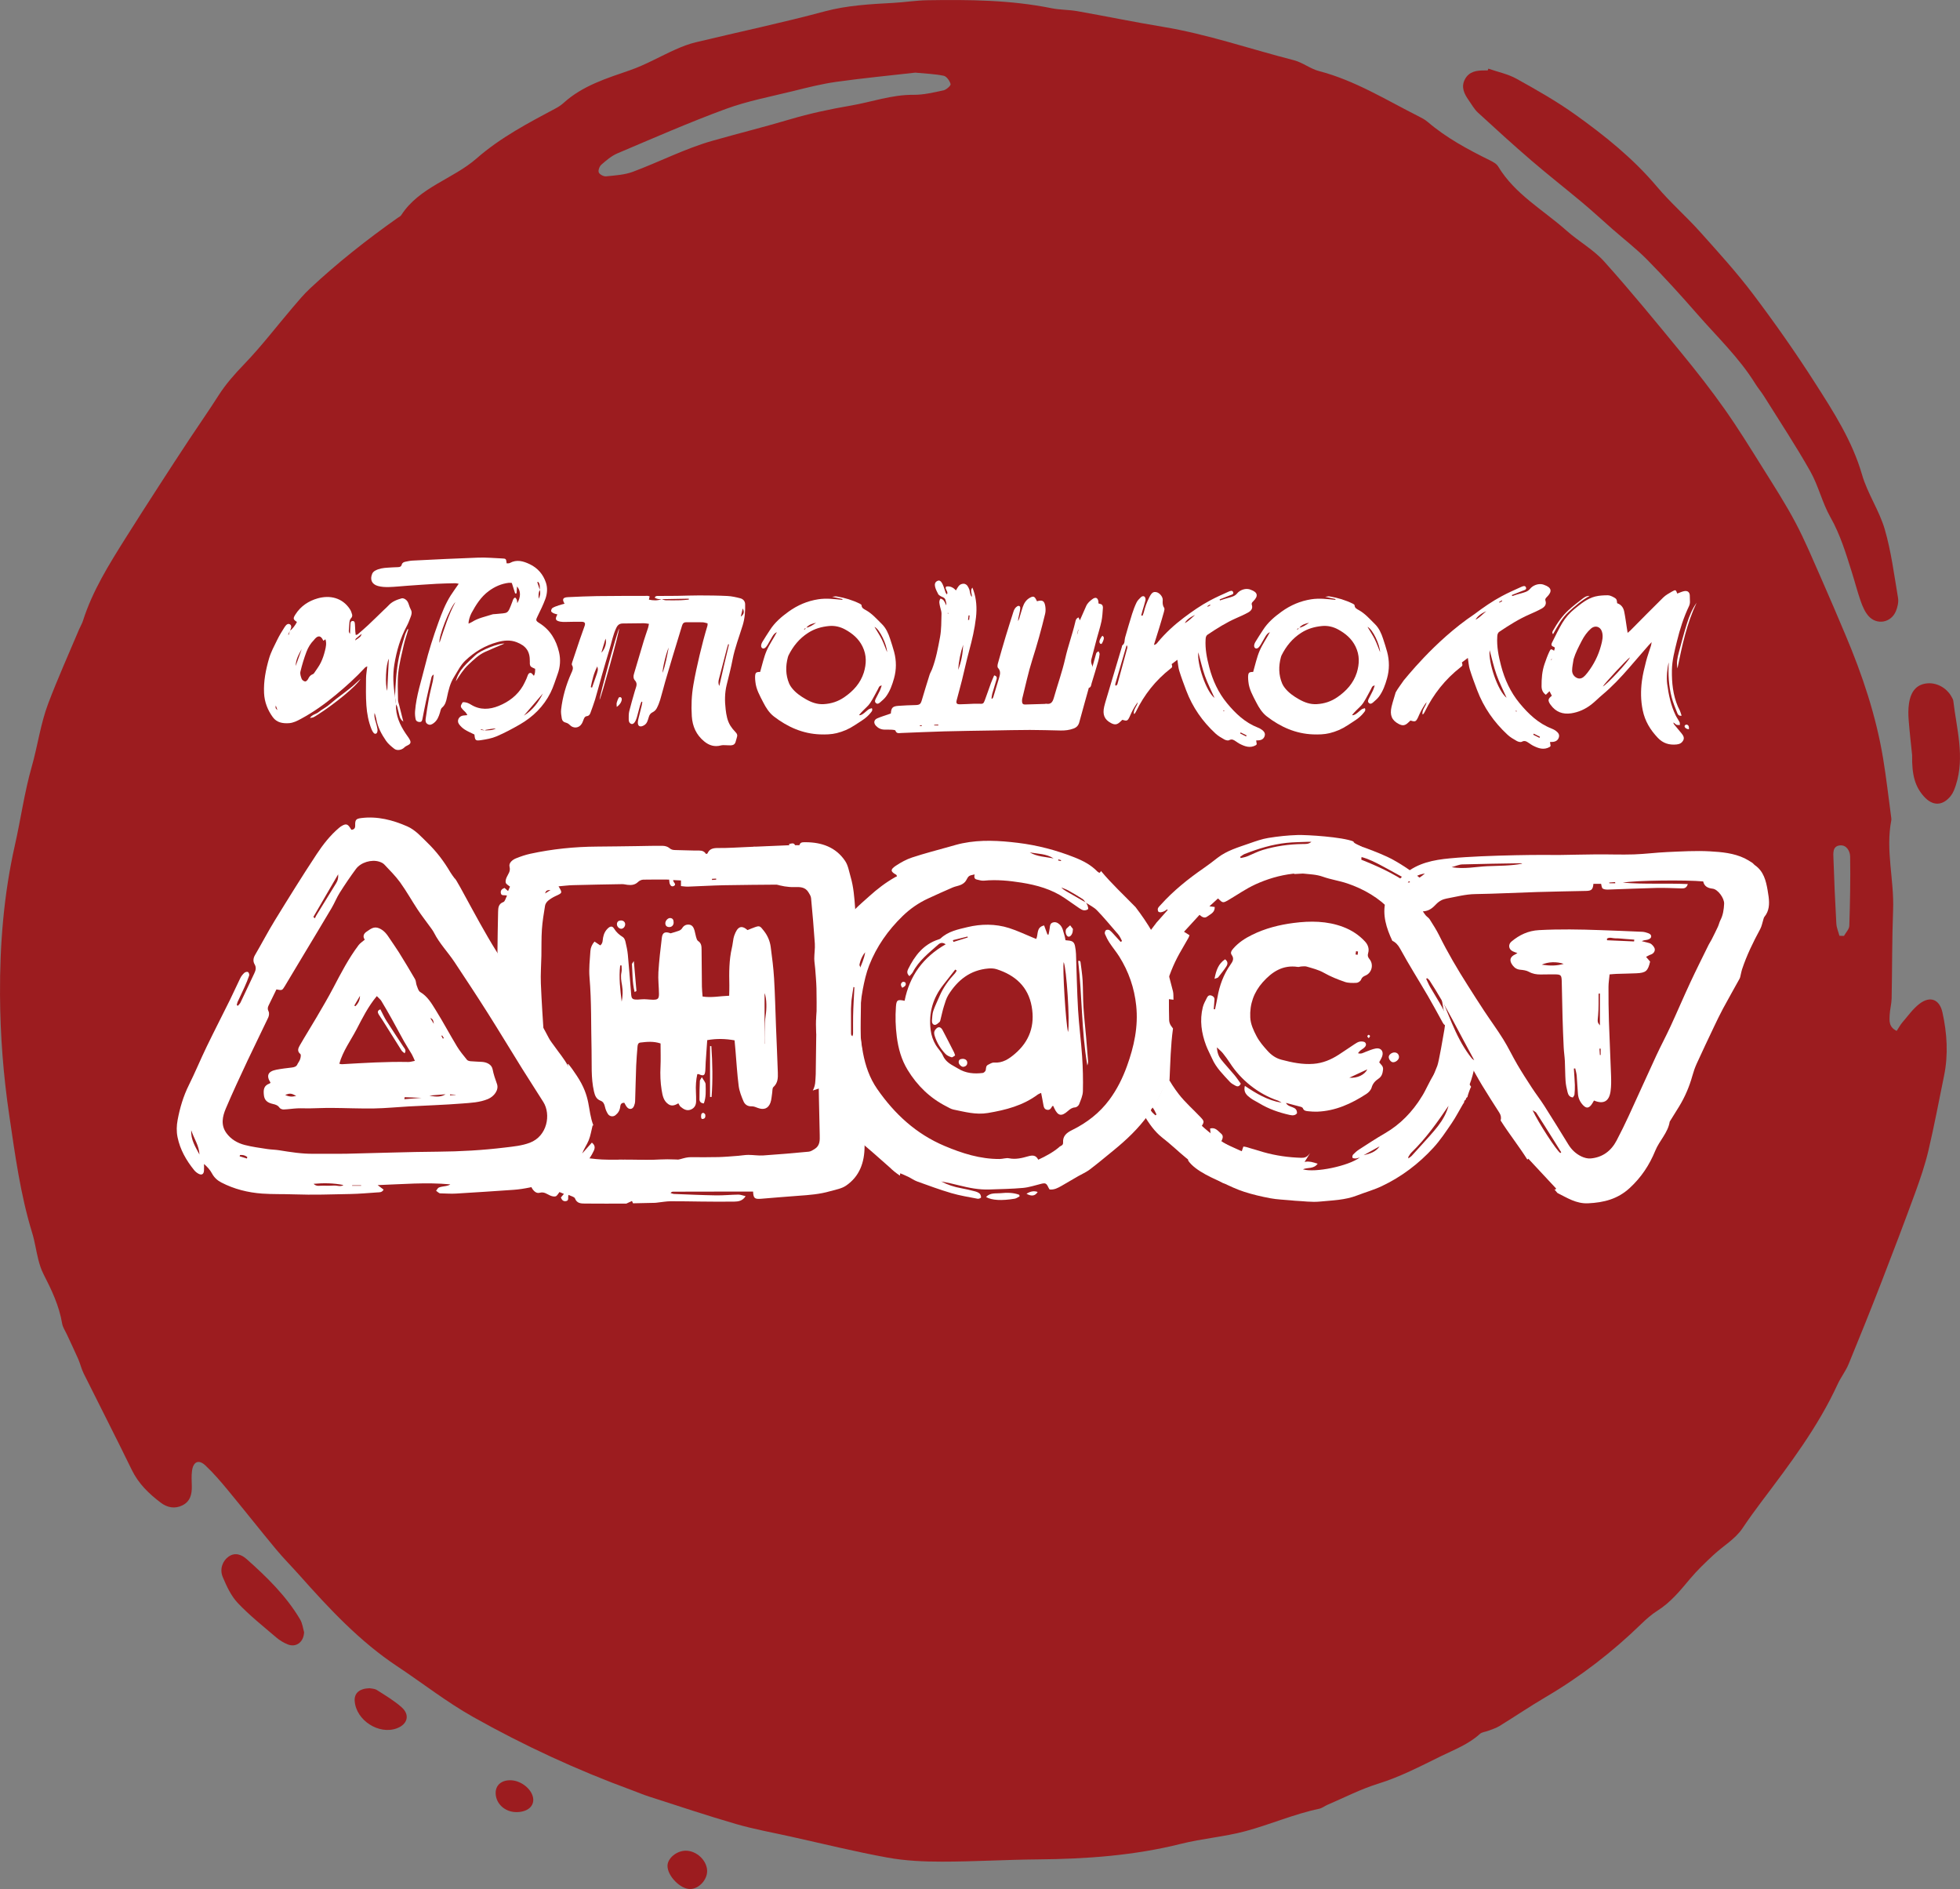 <?xml version="1.0" encoding="utf-8"?>
<!-- Generator: Adobe Illustrator 22.0.1, SVG Export Plug-In . SVG Version: 6.00 Build 0)  -->
<svg version="1.1" id="Layer_1" xmlns="http://www.w3.org/2000/svg" xmlns:xlink="http://www.w3.org/1999/xlink" x="0px" y="0px"
	 viewBox="0 0 371.896 358.368" style="enable-background:new 0 0 371.896 358.368;" xml:space="preserve">
<rect x="0" y="0" width="371.896" height="358.368" fill="#808080" stroke="none"/>
<path style="fill:#9C1C1F;" d="M359.883,195.569c0.388-0.585,0.688-1.16,1.1-1.637c1.057-1.222,2.014-2.601,3.285-3.55
	c1.995-1.49,3.75-0.788,4.294,1.669c0.882,3.981,1.135,8.013,0.305,12.053c-0.969,4.715-1.851,9.451-2.955,14.135
	c-0.64,2.712-1.545,5.374-2.503,7.996c-2.082,5.698-4.238,11.369-6.433,17.024c-2.017,5.197-4.091,10.373-6.218,15.527
	c-0.545,1.322-1.47,2.484-2.07,3.789c-3.732,8.126-9.094,15.195-14.435,22.273c-1.268,1.681-2.488,3.375-3.661,5.121
	c-1.345,2.001-3.664,3.331-5.486,5.032c-1.539,1.437-3.079,2.899-4.428,4.51c-1.862,2.224-3.667,4.453-6.168,6.033
	c-1.131,0.714-2.159,1.626-3.123,2.562c-5.489,5.329-11.495,9.962-18.099,13.839c-2.974,1.746-5.833,3.686-8.771,5.494
	c-0.644,0.396-1.398,0.618-2.11,0.898c-0.536,0.211-1.217,0.243-1.609,0.602c-2.181,1.995-4.907,3.002-7.488,4.271
	c-3.873,1.904-7.684,3.896-11.855,5.185c-3.295,1.019-6.405,2.636-9.592,3.998c-0.531,0.227-1.014,0.628-1.563,0.744
	c-4.797,1.012-9.299,2.994-14.006,4.257c-3.983,1.068-8.165,1.381-12.169,2.385c-8.944,2.242-18.025,2.886-27.196,2.963
	c-6.058,0.051-12.115,0.427-18.172,0.429c-3.455,0.002-6.965-0.154-10.354-0.77c-6.158-1.118-12.245-2.626-18.359-3.984
	c-3.471-0.771-6.984-1.399-10.393-2.387c-5.544-1.607-11.021-3.448-16.519-5.213c-1.099-0.353-2.165-0.811-3.25-1.209
	c-10.413-3.817-20.463-8.465-30.115-13.887c-5.016-2.818-9.588-6.418-14.398-9.608c-7.146-4.74-12.915-10.944-18.559-17.291
	c-1.474-1.658-3.046-3.232-4.462-4.937c-3.069-3.698-6.04-7.477-9.104-11.179c-1.35-1.631-2.735-3.255-4.275-4.7
	c-1.273-1.195-2.305-0.728-2.538,1.03c-0.126,0.948-0.061,1.925-0.038,2.889c0.036,1.541-0.29,2.914-1.796,3.658
	c-1.449,0.715-2.881,0.406-4.094-0.511c-2.238-1.691-4.221-3.598-5.493-6.211c-2.986-6.138-6.109-12.21-9.145-18.324
	c-0.425-0.855-0.63-1.816-1.014-2.694c-0.687-1.571-1.436-3.115-2.153-4.673c-0.319-0.693-0.791-1.364-0.912-2.092
	c-0.561-3.388-2.02-6.413-3.561-9.425c-0.433-0.846-0.721-1.783-0.957-2.708c-0.428-1.673-0.656-3.404-1.162-5.05
	c-2.248-7.312-3.252-14.861-4.364-22.39c-1.114-7.546-1.699-15.134-1.74-22.762c-0.052-9.571,0.717-19.103,2.824-28.419
	c1.118-4.943,1.793-9.973,3.198-14.895c1.123-3.933,1.659-8.109,3.125-11.977c1.805-4.761,3.902-9.41,5.878-14.106
	c0.223-0.531,0.539-1.029,0.712-1.575c1.797-5.665,4.919-10.647,8.042-15.625c2.092-3.335,4.227-6.644,6.362-9.952
	c1.932-2.993,3.877-5.977,5.84-8.949c1.802-2.729,3.688-5.405,5.44-8.166c1.4-2.208,3.091-4.107,4.911-5.994
	c3.263-3.385,6.13-7.151,9.186-10.737c1.058-1.241,2.107-2.506,3.294-3.616c5.211-4.874,10.806-9.279,16.63-13.396
	c0.236-0.167,0.54-0.296,0.687-0.524c3.449-5.335,9.796-6.815,14.299-10.759c4.523-3.963,9.829-6.739,15.099-9.548
	c0.506-0.27,0.994-0.608,1.419-0.992c3.608-3.264,8.106-4.639,12.577-6.188c2.986-1.034,5.766-2.655,8.668-3.948
	c1.223-0.544,2.493-1.038,3.79-1.35c8.148-1.96,16.358-3.682,24.446-5.858c4.355-1.172,8.728-1.381,13.147-1.628
	c2.115-0.118,4.222-0.463,6.336-0.497c7.908-0.127,15.808-0.062,23.615,1.515c1.599,0.323,3.272,0.272,4.882,0.557
	c5.404,0.954,10.781,2.07,16.195,2.962c8.494,1.399,16.616,4.225,24.92,6.351c1.651,0.423,3.101,1.625,4.751,2.054
	c6.804,1.77,12.709,5.466,18.887,8.58c0.601,0.303,1.217,0.625,1.723,1.058c3.55,3.038,7.619,5.222,11.777,7.273
	c0.591,0.291,1.282,0.655,1.6,1.183c3.19,5.291,8.562,8.245,12.997,12.192c2.293,2.041,5.095,3.581,7.121,5.837
	c5.08,5.657,9.899,11.553,14.724,17.434c2.811,3.426,5.55,6.925,8.106,10.543c2.554,3.614,4.881,7.392,7.231,11.145
	c2.145,3.425,4.343,6.832,6.232,10.399c1.835,3.465,3.34,7.109,4.93,10.7c1.558,3.518,3.052,7.065,4.553,10.608
	c3.203,7.565,5.804,15.32,7.149,23.446c0.612,3.702,1.029,7.436,1.531,11.155c0.026,0.19,0.059,0.393,0.023,0.577
	c-1.116,5.687,0.559,11.315,0.342,16.991c-0.214,5.583-0.166,11.175-0.278,16.762c-0.021,1.054-0.318,2.1-0.374,3.155
	C358.49,193.639,358.368,194.848,359.883,195.569z M173.661,13.78c-4.843,0.553-9.923,1.04-14.972,1.746
	c-2.757,0.386-5.478,1.08-8.187,1.749c-4.291,1.059-8.679,1.885-12.808,3.401c-6.946,2.552-13.736,5.534-20.554,8.423
	c-1.125,0.477-2.115,1.339-3.051,2.156c-0.35,0.305-0.632,1.103-0.471,1.468c0.17,0.387,0.928,0.777,1.385,0.73
	c1.712-0.176,3.503-0.273,5.09-0.866c5.047-1.884,9.895-4.401,15.05-5.868c4.88-1.389,9.815-2.615,14.693-4.061
	c3.78-1.12,7.664-1.956,11.553-2.619c3.974-0.678,7.811-2.089,11.933-2.051c1.903,0.017,3.827-0.444,5.707-0.849
	c0.54-0.116,1.416-0.917,1.342-1.183c-0.172-0.62-0.753-1.464-1.302-1.579C177.389,14.025,175.646,13.974,173.661,13.78z
	 M349.019,177.528c0.288,0.007,0.576,0.014,0.864,0.021c0.353-0.641,0.99-1.273,1.011-1.924c0.143-4.382,0.228-8.769,0.156-13.152
	c-0.016-0.981-0.664-2.231-1.949-2.094c-1.439,0.153-1.246,1.526-1.214,2.529c0.133,4.107,0.315,8.213,0.545,12.315
	C348.476,176,348.816,176.76,349.019,177.528z"/>
<path style="fill:#9C1C1F;" d="M282.4,13.023c1.796,0.626,3.724,1.015,5.361,1.925c3.784,2.103,7.576,4.25,11.093,6.761
	c5.641,4.027,11.039,8.361,15.555,13.722c2.538,3.012,5.543,5.626,8.176,8.564c3.464,3.866,6.97,7.724,10.092,11.861
	c4.108,5.445,8.04,11.043,11.714,16.789c3.513,5.495,7.063,10.985,8.919,17.41c1.033,3.576,3.278,6.802,4.315,10.377
	c1.224,4.22,1.776,8.639,2.512,12.991c0.136,0.803-0.089,1.755-0.41,2.529c-0.912,2.198-3.62,2.69-5.194,0.908
	c-0.673-0.762-1.114-1.79-1.46-2.767c-0.641-1.813-1.115-3.684-1.694-5.52c-1.127-3.576-2.191-7.144-4.077-10.467
	c-1.554-2.737-2.266-5.951-3.813-8.693c-2.738-4.851-5.82-9.507-8.775-14.234c-0.51-0.816-1.146-1.552-1.652-2.37
	c-3.061-4.947-7.278-8.933-11.062-13.274c-3.038-3.485-6.157-6.91-9.399-10.205c-2.077-2.111-4.447-3.935-6.679-5.894
	c-1.878-1.648-3.713-3.347-5.626-4.951c-3.236-2.714-6.569-5.313-9.77-8.067c-3.429-2.95-6.775-5.999-10.104-9.062
	c-0.696-0.64-1.172-1.523-1.727-2.31c-0.863-1.224-1.528-2.523-0.729-4.019c0.797-1.491,2.242-1.675,3.743-1.664
	c0.193,0.001,0.386,0,0.578,0C282.324,13.249,282.362,13.136,282.4,13.023z"/>
<path style="fill:#9C1C1F;" d="M362.813,143.26c-0.185-1.822-0.463-4.206-0.654-6.598c-0.083-1.046-0.097-2.122,0.052-3.156
	c0.343-2.374,1.439-3.592,3.264-3.845c1.878-0.261,3.841,0.76,4.814,2.515c0.139,0.251,0.306,0.518,0.338,0.791
	c0.618,5.308,2.219,10.592,0.485,15.965c-0.232,0.72-0.508,1.482-0.97,2.06c-1.564,1.954-3.475,1.945-5.125,0.071
	C363.399,149.226,362.745,147.089,362.813,143.26z"/>
<path style="fill:#9C1C1F;" d="M57.701,309.638c-0.078,1.915-1.527,2.927-3.06,2.332c-0.795-0.309-1.571-0.776-2.22-1.331
	c-2.485-2.125-5.066-4.171-7.305-6.537c-1.274-1.346-2.118-3.185-2.853-4.93c-0.638-1.514,0.002-3.104,1.117-3.875
	c1.299-0.899,2.536-0.309,3.443,0.498c3.816,3.391,7.473,6.958,10.106,11.396C57.403,307.99,57.51,309.007,57.701,309.638z"/>
<path style="fill:#9C1C1F;" d="M70.107,320.269c0.311,0.07,0.952,0.057,1.403,0.343c1.607,1.02,3.268,2.008,4.686,3.261
	c1.627,1.437,1.152,3.224-0.867,3.992c-3.423,1.302-7.779-1.508-8.03-5.181C67.2,321.234,68.156,320.331,70.107,320.269z"/>
<path style="fill:#9C1C1F;" d="M130.126,351.092c2.034-0.001,3.983,1.822,4.047,3.785c0.056,1.711-1.546,3.458-3.201,3.49
	c-1.87,0.036-4.343-2.496-4.319-4.422C126.672,352.514,128.401,351.093,130.126,351.092z"/>
<path style="fill:#9C1C1F;" d="M97.867,343.769c-2.104-0.05-3.778-1.613-3.82-3.567c-0.033-1.547,1.113-2.527,2.888-2.47
	c2.081,0.066,4.184,1.869,4.248,3.641C101.235,342.836,99.879,343.817,97.867,343.769z"/>
<path style="fill:#FFFFFF;" d="M125.55,113.668c-0.457,0.029-0.898-0.007-1.328-0.287c0.175-0.382,0.488-0.322,0.767-0.324
	c1.16-0.009,2.321-0.002,3.481-0.019c1.402-0.02,2.805-0.085,4.207-0.082c1.78,0.004,3.563,0.018,5.34,0.108
	c0.824,0.042,1.65,0.228,2.452,0.436c0.52,0.135,0.9,0.531,0.916,1.114c0.038,1.351-0.061,2.682-0.461,3.995
	c-0.659,2.163-1.494,4.272-1.923,6.509c-0.31,1.614-0.727,3.209-1.12,4.806c-0.38,1.544-0.379,3.093-0.192,4.663
	c0.129,1.085,0.311,2.143,0.894,3.082c0.251,0.405,0.558,0.784,0.89,1.126c0.419,0.432,0.506,0.665,0.311,1.215
	c-0.062,0.176-0.115,0.356-0.156,0.538c-0.133,0.59-0.379,0.821-0.993,0.851c-0.349,0.017-0.701-0.032-1.051-0.033
	c-0.267-0.001-0.546-0.019-0.799,0.048c-1.191,0.314-2.205,0.02-3.151-0.752c-1.523-1.243-2.243-2.85-2.369-4.78
	c-0.13-2.002-0.041-3.989,0.298-5.965c0.323-1.886,0.74-3.75,1.176-5.614c0.444-1.894,0.942-3.765,1.499-5.624
	c0.029-0.098,0.009-0.21,0.016-0.428c-0.326-0.07-0.651-0.192-0.979-0.2c-1.025-0.023-2.051,0.006-3.077-0.003
	c-0.46-0.004-0.662,0.227-0.787,0.646c-0.602,2.017-1.231,4.025-1.84,6.039c-0.461,1.524-0.915,3.051-1.355,4.581
	c-0.328,1.141-0.608,2.296-0.95,3.432c-0.17,0.565-0.393,1.124-0.672,1.642c-0.155,0.288-0.436,0.569-0.729,0.707
	c-0.443,0.21-0.656,0.526-0.773,0.966c-0.077,0.286-0.173,0.569-0.287,0.843c-0.175,0.424-0.504,0.694-0.932,0.843
	c-0.444,0.155-0.766-0.003-0.834-0.46c-0.039-0.257,0.003-0.539,0.063-0.797c0.209-0.893,0.446-1.78,0.664-2.672
	c0.053-0.218,0.073-0.444,0.108-0.666c-0.055-0.014-0.109-0.028-0.164-0.041c-0.089,0.238-0.196,0.472-0.265,0.716
	c-0.189,0.676-0.357,1.358-0.545,2.034c-0.079,0.285-0.167,0.572-0.291,0.84c-0.23,0.496-0.546,0.735-0.831,0.628
	c-0.387-0.144-0.488-0.494-0.485-0.857c0.005-0.511-0.022-1.04,0.098-1.53c0.313-1.284,0.696-2.55,1.055-3.822
	c0.081-0.285,0.177-0.567,0.268-0.849c0.134-0.417,0.093-0.814-0.204-1.14c-0.354-0.389-0.364-0.809-0.223-1.281
	c0.626-2.094,1.234-4.194,1.866-6.286c0.25-0.826,0.549-1.638,0.814-2.459c0.071-0.22,0.099-0.454,0.163-0.758
	c-0.372-0.047-0.66-0.116-0.948-0.115c-1.322,0.006-2.643,0.039-3.964,0.045c-0.624,0.003-0.985,0.215-1.285,0.84
	c-0.627,1.31-0.87,2.722-1.29,4.085c-0.508,1.651-0.985,3.311-1.46,4.971c-0.431,1.505-0.822,3.022-1.268,4.522
	c-0.254,0.853-0.582,1.683-0.877,2.523c-0.114,0.324-0.295,0.594-0.664,0.632c-0.36,0.037-0.494,0.28-0.61,0.566
	c-0.122,0.3-0.22,0.615-0.388,0.888c-0.526,0.855-1.57,0.94-2.257,0.236c-0.194-0.199-0.465-0.378-0.731-0.439
	c-0.465-0.108-0.728-0.39-0.797-0.81c-0.091-0.553-0.188-1.13-0.126-1.678c0.271-2.376,0.931-4.653,1.897-6.84
	c0.228-0.515,0.528-1.01,0.165-1.603c-0.078-0.127-0.01-0.374,0.047-0.547c0.471-1.434,0.95-2.865,1.439-4.293
	c0.297-0.869,0.624-1.727,0.917-2.596c0.178-0.53,0.033-0.766-0.561-0.781c-1.024-0.025-2.05,0.024-3.075,0.032
	c-0.322,0.002-0.652,0.009-0.965-0.052c-0.941-0.183-1.062-0.465-0.568-1.372c-0.26-0.077-0.52-0.12-0.747-0.231
	c-0.177-0.087-0.427-0.247-0.44-0.393c-0.018-0.2,0.102-0.51,0.263-0.607c0.363-0.22,0.783-0.352,1.189-0.492
	c0.354-0.122,0.72-0.205,1.095-0.31c-0.518-0.854-0.328-1.201,0.671-1.246c1.832-0.083,3.665-0.174,5.498-0.198
	c3.208-0.042,6.416-0.036,9.624-0.045c0.1,0,0.2,0.055,0.35,0.1c-0.047,0.204-0.091,0.394-0.142,0.617
	c0.847,0.177,1.639,0.208,2.424-0.091c0.259,0.075,0.514,0.204,0.771,0.21c0.938,0.022,1.877,0.017,2.814-0.006
	c0.524-0.013,1.046-0.081,1.569-0.124c-0.005-0.057-0.01-0.115-0.016-0.172C128.973,113.604,127.261,113.636,125.55,113.668z
	 M136.482,130.14c0.3-1.32,0.595-2.642,0.903-3.961c0.305-1.309,0.624-2.615,0.936-3.923c-0.051-0.016-0.102-0.032-0.154-0.048
	c-0.088,0.297-0.184,0.593-0.263,0.893c-0.504,1.927-1.002,3.855-1.507,5.782C136.288,129.302,136.278,129.714,136.482,130.14z
	 M112.095,130.349c0.079,0.034,0.157,0.068,0.236,0.103c0.225-0.643,0.447-1.287,0.675-1.93c0.486-1.374,0.5-1.441,0.326-2.097
	C112.652,127.734,112.362,129.038,112.095,130.349z M126.878,122.838c-0.486,1.036-1.202,4.057-1.156,4.809
	C126.319,125.976,126.574,124.398,126.878,122.838z M114.108,123.813c0.716-0.684,1.05-1.984,0.784-2.65
	C114.643,122.002,114.401,122.821,114.108,123.813z M140.56,116.98c0.63-0.436,0.706-0.903,0.374-1.55
	C140.8,115.986,140.68,116.483,140.56,116.98z"/>
<path style="fill:#FFFFFF;" d="M87.039,110.748c-0.328-0.056-0.485-0.109-0.641-0.105c-1.186,0.028-2.373,0.044-3.557,0.11
	c-1.858,0.104-3.715,0.242-5.571,0.371c-1.157,0.081-2.311,0.213-3.469,0.244c-0.692,0.019-1.415-0.016-2.077-0.197
	c-1.176-0.322-1.569-1.217-1.102-2.329c0.094-0.223,0.307-0.439,0.521-0.561c0.743-0.425,1.574-0.54,2.415-0.588
	c0.647-0.037,1.293-0.087,1.94-0.099c0.365-0.007,0.629-0.096,0.73-0.484c0.097-0.368,0.403-0.49,0.731-0.553
	c0.423-0.082,0.848-0.184,1.276-0.205c4.176-0.203,8.352-0.422,12.53-0.566c1.48-0.051,2.967,0.089,4.45,0.154
	c0.813,0.035,0.813,0.047,0.916,0.935c0.201-0.019,0.438,0.023,0.602-0.067c1.32-0.727,2.577-0.352,3.795,0.231
	c1.51,0.723,2.542,1.934,3.061,3.505c0.335,1.014,0.246,2.108-0.122,3.106c-0.41,1.109-0.933,2.18-1.459,3.241
	c-0.364,0.734-0.388,0.87,0.314,1.305c2.08,1.29,3.218,3.228,3.754,5.538c0.322,1.388,0.228,2.794-0.271,4.148
	c-0.437,1.188-0.791,2.42-1.356,3.545c-1.305,2.598-3.316,4.574-5.824,6.017c-1.423,0.819-2.882,1.597-4.389,2.242
	c-0.927,0.397-1.965,0.578-2.972,0.728c-1.059,0.157-1.137,0.033-1.243-1.069c-0.601-0.3-1.255-0.566-1.84-0.94
	c-0.418-0.267-0.809-0.633-1.095-1.038c-0.461-0.651-0.017-1.507,0.785-1.621c0.234-0.033,0.471-0.046,0.811-0.079
	c-0.134-0.22-0.205-0.38-0.315-0.507c-0.159-0.182-0.357-0.329-0.519-0.509c-0.526-0.584-0.527-0.666-0.064-1.422
	c0.583-0.075,1.103,0.153,1.584,0.45c1.72,1.061,3.53,0.944,5.276,0.233c1.902-0.775,3.523-1.992,4.589-3.817
	c0.244-0.417,0.437-0.865,0.645-1.303c0.081-0.17,0.141-0.351,0.204-0.529c0.113-0.318,0.261-0.666,0.647-0.595
	c0.202,0.038,0.356,0.328,0.573,0.546c0.239-0.403,0.238-0.891,0.239-1.33c-0.331-0.178-0.709-0.268-0.879-0.507
	c-0.16-0.225-0.137-0.607-0.131-0.919c0.034-1.904-0.744-2.946-2.5-3.626c-1.203-0.466-2.408-0.354-3.65-0.015
	c-2.352,0.643-4.352,1.85-6.101,3.513c-0.916,0.871-1.441,2.01-2.105,3.055c-0.771,1.215-1.086,2.574-1.373,3.951
	c-0.149,0.712-0.316,1.402-0.937,1.917c-0.234,0.194-0.291,0.621-0.392,0.952c-0.231,0.758-0.508,1.475-1.18,1.974
	c-0.348,0.258-0.681,0.438-1.11,0.216c-0.442-0.229-0.479-0.628-0.417-1.045c0.191-1.281,0.368-2.565,0.609-3.837
	c0.211-1.113,0.511-2.208,0.753-3.316c0.078-0.354,0.098-0.72,0.164-1.232c-0.419,0.247-0.424,0.533-0.479,0.768
	c-0.342,1.444-0.68,2.889-0.996,4.339c-0.235,1.08-0.432,2.168-0.65,3.252c-0.059,0.291-0.103,0.624-0.49,0.646
	c-0.386,0.022-0.738-0.157-0.815-0.532c-0.102-0.492-0.146-1.014-0.107-1.515c0.229-2.953,1.191-5.746,1.889-8.599
	c0.688-2.812,1.572-5.56,2.554-8.273c0.632-1.746,1.31-3.492,2.311-5.076C85.966,112.258,86.476,111.567,87.039,110.748z
	 M102.425,111.906c-0.278,0.539-0.27,1.109-0.197,1.686c0.251-0.539,0.367-1.092,0.185-1.676c0.018-0.538,0.086-1.089-0.298-1.526
	c-0.058,0.016-0.117,0.032-0.175,0.048C102.102,110.926,102.266,111.414,102.425,111.906z M92.048,138.57
	c0.693-0.049,1.405,0.01,2.039-0.38c-0.652,0.036-1.293,0.148-1.932,0.268c-0.039,0.007-0.065,0.08-0.103,0.116
	c-0.26-0.077-0.52-0.154-0.78-0.231c-0.009,0.044-0.019,0.088-0.028,0.132C91.512,138.507,91.78,138.538,92.048,138.57z
	 M98.011,112.556c-0.087,0.011-0.175,0.023-0.262,0.034c-0.205-0.643-0.409-1.286-0.636-1.998c-0.141-0.009-0.355-0.054-0.56-0.03
	c-1.425,0.167-2.697,0.736-3.835,1.581c-1.46,1.085-2.408,2.592-3.258,4.162c-0.326,0.602-0.584,1.563-0.562,2.001
	c0.232-0.109,0.46-0.186,0.656-0.312c1.179-0.759,2.546-1.009,3.848-1.434c0.2-0.065,0.426-0.047,0.64-0.072
	c2.438-0.279,2.217,0.183,3.159-2.305c0.12-0.316,0.175-0.687,0.559-0.827c0.33,0.373,0.33,0.373,0.39,1.07
	c0.695-1.211,0.68-2.315-0.044-3.175C98.073,111.685,98.042,112.121,98.011,112.556z M86.408,114.218
	c-1.067,1.07-3.283,6.695-3.009,7.724C84.291,119.323,85.084,116.666,86.408,114.218z M99.405,135.756
	c1.704-1.055,2.819-2.606,3.597-4.189C101.886,132.867,100.646,134.311,99.405,135.756z"/>
<path style="fill:#FFFFFF;" d="M55.019,119.628c0.41-0.188,1.066-1.089,1.324-1.641c-0.768-0.486-0.761-0.684-0.264-1.458
	c1.004-1.563,2.485-2.524,4.181-3.009c2.315-0.662,4.694-0.143,6.132,2.047c0.202,0.308,0.334,0.676,0.425,1.036
	c0.045,0.178-0.01,0.466-0.135,0.585c-0.331,0.316-0.379,0.688-0.394,1.103c-0.017,0.457-0.086,0.911-0.104,1.368
	c-0.008,0.196,0.056,0.395,0.227,0.583c0.023-0.501,0.031-1.004,0.073-1.503c0.03-0.358-0.072-0.904,0.41-0.929
	c0.501-0.026,0.43,0.518,0.464,0.876c0.035,0.375,0.032,0.752,0.057,1.128c0.013,0.201,0.049,0.401,0.082,0.653
	c0.177-0.056,0.296-0.061,0.367-0.122c0.672-0.583,1.351-1.159,1.999-1.768c0.999-0.939,1.974-1.903,2.961-2.855
	c0.291-0.281,0.605-0.541,0.873-0.842c0.679-0.762,1.584-1.107,2.523-1.371c0.19-0.054,0.466,0.049,0.653,0.161
	c0.386,0.232,0.578,0.618,0.706,1.048c0.097,0.326,0.223,0.651,0.383,0.951c0.245,0.459,0.135,0.897-0.03,1.328
	c-0.221,0.578-0.428,1.17-0.721,1.712c-1.249,2.306-1.968,4.78-2.389,7.351c-0.329,2.015-0.202,4.023,0.126,6.026l-0.018-0.025
	c0.072,0.54,0.144,1.081,0.215,1.622l-0.013-0.039c-0.077,2.095,0.741,3.888,1.879,5.574c0.256,0.379,0.548,0.741,0.756,1.145
	c0.254,0.495,0.102,0.785-0.406,1.027c-0.23,0.109-0.47,0.235-0.645,0.413c-0.477,0.486-1.377,0.666-1.911,0.245
	c-0.567-0.447-1.153-0.927-1.558-1.512c-0.876-1.268-1.6-2.628-1.863-4.184c-0.057-0.338-0.183-0.664-0.31-1.111
	c-0.108,0.501,0.004,1.082,0.25,1.841c0.132,0.408,0.222,0.832,0.298,1.254c0.032,0.178,0.014,0.383-0.044,0.555
	c-0.117,0.35-0.442,0.424-0.689,0.143c-0.173-0.198-0.301-0.448-0.4-0.695c-0.579-1.442-0.861-2.966-0.97-4.496
	c-0.122-1.718-0.084-3.45-0.066-5.175c0.008-0.717,0.144-1.433,0.233-2.255c-0.191,0.096-0.322,0.124-0.396,0.205
	c-1.741,1.891-3.648,3.607-5.62,5.244c-2.058,1.707-4.231,3.259-6.598,4.527c-0.72,0.386-1.432,0.754-2.263,0.805
	c-1.182,0.072-2.299-0.114-3.044-1.134c-0.988-1.355-1.582-2.874-1.663-4.573c-0.106-2.243,0.322-4.42,0.94-6.545
	c0.359-1.233,0.985-2.394,1.556-3.556c0.414-0.843,0.905-1.653,1.416-2.443c0.353-0.547,0.68-0.667,0.972-0.512
	c0.343,0.183,0.356,0.597,0.039,1.214c-0.119,0.246-0.24,0.487-0.361,0.728c0.041,0.015,0.081,0.03,0.122,0.045
	C54.864,120.154,54.942,119.891,55.019,119.628z M61.35,121.562c-0.43-0.988-0.96-1.089-1.621-0.346
	c-0.054,0.06-0.094,0.133-0.151,0.19c-0.644,0.637-1.109,1.413-1.422,2.235c-0.467,1.228-0.847,2.497-1.153,3.775
	c-0.102,0.426,0.079,0.956,0.247,1.393c0.085,0.221,0.419,0.448,0.66,0.472c0.172,0.017,0.452-0.263,0.552-0.474
	c0.196-0.411,0.432-0.738,0.871-0.899c0.096-0.035,0.197-0.108,0.253-0.192c0.443-0.669,0.944-1.312,1.293-2.028
	c0.351-0.72,0.602-1.502,0.795-2.283c0.164-0.664,0.322-1.36,0.079-2.126C61.611,121.378,61.51,121.45,61.35,121.562z
	 M73.778,124.964c-0.586,1.146-0.737,4.957-0.302,6.088C73.572,129.114,73.674,127.042,73.778,124.964z M57.25,123.131
	c-0.561,0.988-1.13,1.999-1.15,3.22C56.489,125.261,56.869,124.196,57.25,123.131z M67.383,121.498
	c1.05-0.708,1.063-0.722,1.242-1.265c-0.402,0.334-0.753,0.62-1.094,0.916C67.48,121.192,67.47,121.284,67.383,121.498z
	 M52.329,133.835c-0.087,0.512-0.087,0.512,0.315,0.879C52.514,134.35,52.422,134.093,52.329,133.835z"/>
<path style="fill:#FFFFFF;" d="M157.883,113.222c0.289-0.028,0.588-0.118,0.865-0.073c1.526,0.249,2.996,0.692,4.388,1.373
	c0.135,0.066,0.337,0.195,0.339,0.299c0.014,0.548,0.457,0.727,0.808,0.921c1.205,0.669,2.086,1.71,3.045,2.644
	c0.775,0.755,1.23,1.768,1.564,2.808c0.264,0.82,0.538,1.638,0.761,2.469c0.449,1.678,0.448,3.379-0.02,5.039
	c-0.342,1.215-0.767,2.427-1.535,3.459c-0.301,0.404-0.704,0.737-1.087,1.073c-0.219,0.192-0.498,0.4-0.795,0.152
	c-0.317-0.265-0.171-0.59-0.024-0.885c0.253-0.507,0.529-1.002,0.77-1.513c0.129-0.273,0.205-0.57,0.337-0.948
	c-0.526,0.069-0.554,0.407-0.685,0.645c-0.496,0.893-0.939,1.82-1.499,2.67c-0.35,0.532-0.872,0.951-1.322,1.416
	c-0.277,0.286-0.561,0.565-0.8,0.91c0.431,0.032,0.722-0.231,1.021-0.453c0.281-0.209,0.523-0.473,0.812-0.666
	c0.175-0.117,0.409-0.146,0.613-0.213c0.188,0.458-0.067,0.649-0.246,0.881c-0.816,1.051-1.98,1.652-3.052,2.371
	c-1.043,0.699-2.204,1.192-3.4,1.484c-1.005,0.245-2.088,0.272-3.131,0.234c-3.298-0.119-6.18-1.408-8.758-3.39
	c-0.903-0.694-1.52-1.674-2.038-2.692c-0.635-1.249-1.354-2.468-1.487-3.908c-0.027-0.295-0.067-0.592-0.057-0.886
	c0.028-0.847,0.155-0.962,0.962-0.974c0.397-1.344,0.676-2.727,1.219-3.997c0.527-1.232,1.326-2.347,1.956-3.549
	c-0.428,0.174-0.673,0.523-0.892,0.885c-0.308,0.508-0.586,1.033-0.889,1.544c-0.34,0.575-0.702,0.792-0.99,0.612
	c-0.28-0.175-0.306-0.625,0.021-1.184c0.449-0.768,0.954-1.503,1.432-2.255c0.915-1.44,2.206-2.535,3.552-3.503
	c1.667-1.199,3.528-2.012,5.625-2.334c1.553-0.238,3.045-0.037,4.564,0.108c0.01-0.051,0.02-0.103,0.029-0.154
	c-0.659-0.141-1.319-0.282-1.981-0.426C157.876,113.213,157.883,113.222,157.883,113.222z M152.968,119.074
	c0.731-0.096,1.283-0.553,1.879-0.92c-0.715,0.132-1.39,0.344-1.867,0.943c-0.142,0.077-0.285,0.153-0.427,0.23
	c0.032,0.044,0.064,0.088,0.096,0.132C152.756,119.33,152.862,119.202,152.968,119.074z M163.904,127.588
	c0.502-1.672,0.556-3.29-0.247-4.939c-0.728-1.496-1.909-2.468-3.287-3.227c-0.924-0.51-1.984-0.764-3.049-0.663
	c-1.401,0.133-2.727,0.494-3.957,1.28c-1.701,1.086-2.889,2.56-3.767,4.332c-0.047,0.096-0.074,0.203-0.102,0.307
	c-0.452,1.689-0.444,3.359,0.239,4.991c0.123,0.293,0.302,0.57,0.498,0.822c0.724,0.93,1.662,1.581,2.686,2.162
	c1.063,0.603,2.141,0.996,3.373,0.928c1.43-0.08,2.724-0.498,3.919-1.322C161.928,131.073,163.257,129.615,163.904,127.588z
	 M168.315,123.717c-0.031-1.389-1.382-4.341-2.386-4.793c0.507,0.857,0.999,1.588,1.387,2.37
	C167.703,122.075,167.986,122.907,168.315,123.717z"/>
<path style="fill:#FFFFFF;" d="M251.429,113.222c0.289-0.028,0.588-0.118,0.865-0.073c1.526,0.249,2.996,0.692,4.388,1.373
	c0.135,0.066,0.337,0.195,0.339,0.299c0.014,0.548,0.457,0.727,0.808,0.921c1.205,0.669,2.086,1.71,3.045,2.644
	c0.775,0.755,1.23,1.768,1.564,2.808c0.264,0.82,0.538,1.638,0.761,2.469c0.449,1.678,0.448,3.379-0.02,5.039
	c-0.342,1.215-0.767,2.427-1.535,3.459c-0.301,0.404-0.704,0.737-1.087,1.073c-0.219,0.192-0.498,0.4-0.795,0.152
	c-0.317-0.265-0.171-0.59-0.024-0.885c0.253-0.507,0.529-1.002,0.77-1.513c0.129-0.273,0.205-0.57,0.337-0.948
	c-0.526,0.069-0.554,0.407-0.685,0.645c-0.496,0.893-0.939,1.82-1.499,2.67c-0.35,0.532-0.872,0.951-1.322,1.416
	c-0.277,0.286-0.561,0.565-0.8,0.91c0.431,0.032,0.722-0.231,1.021-0.453c0.281-0.209,0.523-0.473,0.812-0.666
	c0.175-0.117,0.409-0.146,0.613-0.213c0.188,0.458-0.067,0.649-0.246,0.881c-0.816,1.051-1.98,1.652-3.052,2.371
	c-1.043,0.699-2.204,1.192-3.4,1.484c-1.005,0.245-2.088,0.272-3.131,0.234c-3.298-0.119-6.18-1.408-8.758-3.39
	c-0.903-0.694-1.52-1.674-2.038-2.692c-0.635-1.249-1.354-2.468-1.487-3.908c-0.027-0.295-0.067-0.592-0.057-0.886
	c0.028-0.847,0.155-0.962,0.962-0.974c0.397-1.344,0.676-2.727,1.219-3.997c0.527-1.232,1.326-2.347,1.956-3.549
	c-0.428,0.174-0.673,0.523-0.892,0.885c-0.308,0.508-0.586,1.033-0.889,1.544c-0.34,0.575-0.702,0.792-0.99,0.612
	c-0.28-0.175-0.306-0.625,0.021-1.184c0.449-0.768,0.954-1.503,1.432-2.255c0.915-1.44,2.206-2.535,3.552-3.503
	c1.667-1.199,3.528-2.012,5.625-2.334c1.553-0.238,3.045-0.037,4.564,0.108c0.01-0.051,0.02-0.103,0.029-0.154
	c-0.659-0.141-1.319-0.282-1.981-0.426C251.422,113.213,251.429,113.222,251.429,113.222z M246.514,119.074
	c0.731-0.096,1.283-0.553,1.879-0.92c-0.715,0.132-1.39,0.344-1.867,0.943c-0.142,0.077-0.285,0.153-0.427,0.23
	c0.032,0.044,0.064,0.088,0.096,0.132C246.301,119.33,246.408,119.202,246.514,119.074z M257.45,127.588
	c0.502-1.672,0.556-3.29-0.247-4.939c-0.728-1.496-1.909-2.468-3.287-3.227c-0.924-0.51-1.984-0.764-3.049-0.663
	c-1.401,0.133-2.727,0.494-3.957,1.28c-1.701,1.086-2.889,2.56-3.767,4.332c-0.047,0.096-0.074,0.203-0.102,0.307
	c-0.452,1.689-0.444,3.359,0.239,4.991c0.123,0.293,0.302,0.57,0.498,0.822c0.724,0.93,1.662,1.581,2.686,2.162
	c1.063,0.603,2.141,0.996,3.373,0.928c1.43-0.08,2.724-0.498,3.919-1.322C255.473,131.073,256.803,129.615,257.45,127.588z
	 M261.86,123.717c-0.031-1.389-1.382-4.341-2.386-4.793c0.507,0.857,0.999,1.588,1.387,2.37
	C261.248,122.075,261.532,122.907,261.86,123.717z"/>
<path style="fill:#FFFFFF;" d="M74.948,132.086c0.126-2.449,0.234-4.889,0.734-7.315c0.301-1.459,0.716-2.87,1.145-4.284
	c0.12-0.396,0.335-0.764,0.506-1.145c0.049,0.02,0.098,0.04,0.146,0.061c-0.295,0.999-0.644,1.986-0.875,3
	c-0.394,1.733-0.845,3.469-1.03,5.229c-0.179,1.705-0.066,3.442-0.05,5.165c0.003,0.341,0.146,0.681,0.231,1.021
	c0.245,0.986,0.494,1.97,0.774,3.087c-0.465-0.341-0.638-0.706-0.737-1.126c-0.134-0.575-0.269-1.151-0.424-1.721
	c-0.04-0.148-0.155-0.277-0.236-0.414l0.013,0.039c-0.072-0.54-0.144-1.081-0.215-1.621L74.948,132.086z"/>
<path style="fill:#FFFFFF;" d="M86.491,129.255c0.515-2.193,2.212-3.509,3.715-4.951c1.023-0.982,4.444-2.304,5.505-2.211
	c-1.283,0.549-2.497,1.04-3.686,1.586c-1.217,0.559-2.159,1.488-3.126,2.393C87.906,127,87.218,128.132,86.491,129.255z"/>
<path style="fill:#FFFFFF;" d="M117.475,119.211c0.023,0.774-3.368,12.997-3.708,13.539
	C113.75,132.074,116.956,120.273,117.475,119.211z"/>
<path style="fill:#FFFFFF;" d="M58.804,136.195c0.448-0.668,1.195-0.714,1.685-1.125c0.511-0.429,1.125-0.734,1.662-1.136
	c0.558-0.418,1.07-0.898,1.616-1.332c0.526-0.417,1.074-0.806,1.605-1.217c0.531-0.411,1.066-0.818,1.574-1.256
	c0.497-0.429,0.963-0.895,1.461-1.323c-0.708,1.279-4.811,4.677-8.197,6.829C59.419,136.138,59.419,136.138,58.804,136.195z"/>
<path style="fill:#FFFFFF;" d="M117.019,134.105c-0.005-0.358-0.053-0.587-0.001-0.79c0.085-0.33,0.218-0.652,0.373-0.956
	c0.039-0.078,0.25-0.126,0.355-0.095c0.095,0.027,0.202,0.172,0.221,0.279C118.042,132.984,117.646,133.706,117.019,134.105z"/>
<g>
	<path style="fill:#FFFFFF;" d="M134.995,220.235c0.07,0.298-6.477-0.469-9.719-0.275c-1.76,0.105-3.525,0.078-5.288,0.037
		c-1.932-0.045-3.872,0.071-5.801-0.032c-1.511-0.081-3.017-0.307-4.516-0.531c-0.086-0.013-0.175-0.039-0.262-0.074
		c-2.693,2.009-5.492,4.716-8.795,5.307c0.054,0.136,0.101,0.275,0.157,0.409c0.291,0.689,0.895,1.401,1.62,1.205
		c0.868-0.235,1.341,0.231,1.972,0.506c0.328,0.143,0.761,0.268,1.069,0.167c0.284-0.093,0.464-0.5,0.727-0.813
		c0.235,0.098,0.503,0.209,0.842,0.35c-0.233,0.275-0.413,0.488-0.579,0.685c0.197,0.494,0.467,0.77,0.973,0.685
		c0.65-0.109,0.286-0.723,0.484-1.182c0.474,0.244,1.101,0.359,1.219,0.668c0.361,0.949,1.119,0.966,1.86,0.976
		c2.628,0.033,5.256,0.007,7.884,0.01c5.666-2.655,11.21-5.152,16.224-8.802C135.065,220.253,134.925,219.937,134.995,220.235z"/>
	<path style="fill:#FFFFFF;" d="M107.779,202.236c-0.688-1.336-1.705-2.503-2.574-3.746c-0.369-0.528-0.798-1.028-1.087-1.597
		c-1.933-3.807-4.404-7.274-6.756-10.818c-0.525-0.792-1.05-1.588-1.508-2.418c-0.202-0.366-0.326-0.805-0.364-1.225
		c-3.559-5.046-8.911-15.919-9.212-15.776c-0.271-0.382-0.58-0.755-0.822-1.168c-1.195-2.041-2.604-3.908-4.305-5.562
		c-1.202-1.169-2.337-2.48-3.871-3.153c-2.767-1.213-5.668-1.97-8.749-1.578c-0.976,0.124-1.164,0.329-1.137,1.403
		c0.013,0.516-0.184,0.771-0.717,0.822c-0.093-0.142-0.173-0.265-0.253-0.389c-0.449-0.698-0.776-0.789-1.495-0.396
		c-0.199,0.109-0.389,0.242-0.563,0.388c-1.705,1.432-3.07,3.186-4.278,5.013c-2.723,4.12-5.326,8.32-7.913,12.528
		c-1.332,2.166-2.506,4.429-3.792,6.624c-0.351,0.599-0.385,1.212-0.082,1.728c0.376,0.638,0.214,1.167-0.043,1.721
		c-0.864,1.86-1.741,3.715-2.63,5.563c-0.11,0.228-0.323,0.407-0.489,0.608c-0.072-0.043-0.143-0.085-0.215-0.128
		c0.052-0.203,0.076-0.42,0.162-0.608c0.426-0.932,0.882-1.851,1.3-2.786c0.325-0.727,0.641-1.461,0.893-2.215
		c0.064-0.191-0.065-0.581-0.224-0.672c-0.156-0.09-0.532,0.009-0.691,0.155c-0.302,0.277-0.579,0.619-0.76,0.985
		c-0.673,1.36-1.281,2.751-1.953,4.112c-1.48,2.996-3.013,5.966-4.467,8.975c-1.154,2.389-2.166,4.847-3.347,7.222
		c-1.045,2.102-1.698,4.301-2.129,6.593c-0.208,1.105-0.241,2.196-0.02,3.286c0.48,2.364,1.645,4.396,3.143,6.249
		c0.232,0.287,0.545,0.545,0.874,0.711c0.583,0.294,0.95,0.061,0.998-0.593c0.031-0.425,0.006-0.854,0.006-1.28
		c0.656,0.566,1.16,1.139,1.511,1.794c0.419,0.78,1.027,1.332,1.773,1.718c2.43,1.26,5.058,1.916,7.759,2.108
		c2,0.142,4.018,0.072,6.031,0.146c3.567,0.131,7.144,0.006,10.716-0.067c1.707-0.035,3.413-0.187,5.117-0.305
		c0.392-0.027,0.848,0.042,1.174-0.529c-0.342-0.258-0.668-0.503-1.134-0.855c4.701-0.169,9.233-0.57,13.79-0.14
		c-0.262,0.186-0.536,0.252-0.813,0.307c-0.447,0.089-0.917,0.115-1.334,0.279c-0.23,0.091-0.37,0.41-0.55,0.626
		c0.198,0.151,0.387,0.315,0.597,0.445c0.089,0.055,0.222,0.048,0.335,0.051c0.95,0.019,1.904,0.093,2.85,0.037
		c3.643-0.213,7.284-0.46,10.925-0.711c2.092-0.144,4.111-0.672,6.148-1.14c1.692-0.389,3.198-1.189,4.743-1.894
		c1.964-0.897,3.403-2.393,4.32-4.368c0.267-0.575,0.251-1.074-0.362-1.553c-0.634,0.713-1.235,1.388-1.836,2.064
		c0.339-0.912,0.897-1.666,1.238-2.508c0.35-0.864,0.488-1.814,0.74-2.814c0.049-0.001,0.097-0.002,0.146-0.003
		c-1.177-3.095-0.365-5.248-3.172-9.465C106.614,199.82,108.211,203.075,107.779,202.236z M36.287,214.423
		c0.494,1.543,1.499,2.916,1.562,4.605C37.084,217.58,36.171,216.184,36.287,214.423z M64.163,165.86
		c0.055,0.713-0.08,1.201-0.377,1.679c-1.278,2.052-2.538,4.114-3.8,6.176c-0.094,0.154-0.153,0.329-0.228,0.495
		c-0.1-0.084-0.201-0.169-0.302-0.253C60.998,171.305,62.539,168.654,64.163,165.86z M46.849,219.78
		c-0.461-0.141-0.922-0.282-1.383-0.423l0.076-0.247c0.515-0.035,0.993,0.049,1.385,0.416
		C46.9,219.611,46.875,219.695,46.849,219.78z M63.381,224.908c-0.682,0.032-1.367,0.061-2.047,0.023
		c-0.614-0.034-1.279,0.23-1.829-0.353c1.901-0.173,3.788-0.148,5.668,0.233C64.598,225.193,63.977,224.88,63.381,224.908z
		 M66.798,224.956c0.012-0.032,0.025-0.065,0.037-0.097h1.687c0,0.032,0,0.065,0.001,0.097H66.798z M100.517,216.792
		c-1.524,0.572-3.1,0.708-4.68,0.9c-4.232,0.515-8.475,0.758-12.742,0.79c-5.734,0.042-11.467,0.268-17.201,0.386
		c-2.126,0.044-4.254-0.015-6.38,0.014c-2.219,0.03-4.391-0.322-6.569-0.671c-0.75-0.12-1.519-0.117-2.269-0.235
		c-1.423-0.223-2.861-0.407-4.251-0.769c-1.378-0.359-2.613-1.077-3.471-2.263c-1.097-1.516-0.742-3.154-0.097-4.672
		c1.291-3.04,2.691-6.035,4.093-9.027c1.288-2.748,2.652-5.46,3.943-8.206c0.158-0.335,0.224-0.861,0.068-1.161
		c-0.233-0.449-0.174-0.775,0.021-1.167c0.487-0.982,0.961-1.971,1.467-3.011c1.068,0.2,1.087,0.211,1.563-0.573
		c1.123-1.851,2.224-3.714,3.338-5.57c1.857-3.096,3.73-6.182,5.567-9.289c0.559-0.945,0.96-1.987,1.547-2.913
		c0.973-1.537,1.995-3.047,3.076-4.51c0.928-1.254,2.942-1.844,4.411-1.382c0.349,0.11,0.728,0.283,0.971,0.541
		c1.037,1.105,2.129,2.179,3.01,3.402c1.197,1.66,2.197,3.462,3.328,5.172c0.711,1.074,1.51,2.089,2.262,3.136
		c0.288,0.4,0.604,0.79,0.825,1.227c1.036,2.051,2.65,3.694,3.905,5.587c2.099,3.166,4.192,6.336,6.225,9.545
		c2.236,3.531,4.389,7.114,6.599,10.662c1.324,2.125,2.701,4.217,4.028,6.341C104.558,211.405,103.868,215.535,100.517,216.792z"/>
	<g>
		<path style="fill:#FFFFFF;" d="M162.784,216.074c0.154-0.223,0.258-0.542,0.406-0.564c0.87-0.129,0.624-0.65,0.522-1.182
			c-0.264,0.017-0.466,0.03-0.738,0.048c0.078-1.236,0.193-2.407,0.214-3.581c0.018-1.025-0.14-2.056,0.013-3.18
			c-0.66-0.449-1.309-0.942-1.913-1.547c-1.967-1.749-3.936-3.497-6.057-5.246c0.021,0.175,0.035,0.354,0.038,0.54
			c0.075,4.635,0.146,9.269,0.268,13.903c0.028,1.069,0.063,2.075-0.974,2.716c-0.346,0.214-0.729,0.466-1.114,0.502
			c-2.873,0.272-5.749,0.523-8.628,0.715c-0.939,0.062-1.89-0.106-2.836-0.105c-0.64,0.001-1.278,0.128-1.919,0.175
			c-1.248,0.092-2.495,0.21-3.745,0.241c-1.744,0.043-3.49,0.027-5.236,0.017c-1.324-0.007-2.396,0.682-3.72,0.664
			c-2.356-0.032-4.919-0.113-7.275-0.148c-0.418-0.006-2.075-0.025-2.492-0.042c-0.715-0.029-3.613,0.299-4.141,0.004
			c1.096,3.135,5.481,5.178,6.658,8.273c1.412-0.029,2.797-0.057,4.18-0.09c0.189-0.005,0.377-0.043,0.565-0.063
			c0.791-0.083,1.582-0.229,2.374-0.236c1.901-0.016,3.802,0.041,5.703,0.055c2.125,0.016,4.252,0.049,6.376,0.012
			c0.759-0.013,1.566-0.098,2.167-1.032c-0.554-0.123-0.975-0.301-1.394-0.296c-1.404,0.017-2.809,0.165-4.211,0.143
			c-2.656-0.042-5.31-0.164-7.964-0.266c-0.228-0.009-0.452-0.116-0.678-0.178c0.159-0.186,0.299-0.254,0.44-0.254
			c2.239-0.009,4.478-0.01,6.717-0.013c1.898-0.003,3.796-0.007,5.694-0.009c0.937-0.001,1.873,0,2.81,0
			c0.058,1.253,0.281,1.462,1.5,1.366c2.385-0.188,4.768-0.405,7.154-0.572c2.009-0.14,4.015-0.294,5.958-0.861
			c1.016-0.297,2.146-0.466,2.992-1.036c2.618-1.765,3.544-4.45,3.552-7.493C164.052,216.389,163.977,216.388,162.784,216.074z"/>
		<path style="fill:#FFFFFF;" d="M103.24,197.137c-0.231-3.524-0.473-7.048-0.616-10.576c-0.07-1.74,0.067-3.487,0.101-5.231
			c0.032-1.67-0.017-3.345,0.097-5.009c0.103-1.51,0.352-3.012,0.598-4.508c0.056-0.34,0.307-0.711,0.577-0.937
			c0.43-0.36,0.928-0.662,1.44-0.896c1.29-0.592,1.299-0.571,0.544-1.836c0.949-0.08,1.842-0.199,2.738-0.223
			c3.112-0.084,6.224-0.14,9.337-0.191c0.337-0.006,0.675,0.093,1.013,0.132c0.738,0.085,1.415,0.025,2-0.551
			c0.243-0.24,0.652-0.426,0.991-0.434c1.624-0.042,3.25-0.015,4.903-0.013c0.051,0.371,0.047,0.597,0.118,0.797
			c0.128,0.361,0.394,0.617,0.784,0.41c0.404-0.215,0.177-0.498-0.023-0.747c-0.043-0.053-0.049-0.135-0.126-0.367
			c0.517,0.025,0.976,0.047,1.494,0.073v1.068c0.463,0.039,0.9,0.119,1.333,0.104c2.279-0.079,4.556-0.221,6.836-0.267
			c3.487-0.07,6.975-0.081,10.463-0.115c0.402-0.004,2.181,0.05,2.65,0.051c1.002-2.462,2.293-5.044,3.303-7.538
			c-0.68,0.043-3.173-0.02-3.855,0.006c-2.695,0.105-5.39,0.231-8.085,0.344c-1.859,0.078-3.719,0.208-5.578,0.193
			c-0.922-0.007-1.644,0.111-2.042,1.029c-0.02,0.047-0.133,0.054-0.273,0.105c-0.277-0.456-0.688-0.658-1.279-0.654
			c-1.517,0.011-3.035-0.076-4.553-0.096c-0.429-0.006-0.761-0.062-1.12-0.376c-0.307-0.269-0.818-0.417-1.242-0.423
			c-1.625-0.025-3.251,0.03-4.877,0.051c-2.537,0.033-5.074,0.076-7.611,0.092c-4.267,0.027-8.491,0.458-12.661,1.362
			c-0.922,0.2-1.83,0.51-2.706,0.864c-0.693,0.28-1.414,0.874-1.229,1.602c0.222,0.871-0.252,1.337-0.535,1.964
			c-0.148,0.326-0.28,0.757-0.183,1.067c0.089,0.285,0.493,0.472,0.802,0.739c-0.102,0.234-0.217,0.5-0.363,0.836
			c-0.272-0.237-0.482-0.42-0.676-0.589c-0.497,0.19-0.777,0.456-0.7,0.963c0.1,0.652,0.718,0.297,1.174,0.501
			c-0.252,0.47-0.376,1.096-0.686,1.209c-0.954,0.346-0.983,1.104-1.004,1.846c-0.069,2.505-0.085,5.012-0.123,7.519
			c-0.002,0.14,0.033,0.291,0.028,0.438c2.56,5.679,5.276,11.238,8.835,16.285C103.25,197.184,103.242,197.16,103.24,197.137z
			 M135.877,166.68c0.005,0.065,0.011,0.13,0.016,0.195c-0.264,0.019-0.529,0.039-0.793,0.058l-0.016-0.208
			C135.348,166.71,135.612,166.695,135.877,166.68z M104.457,168.85c-0.292,0.183-0.584,0.366-1.021,0.64
			C103.58,168.817,104.052,168.865,104.457,168.85z"/>
	</g>
	<path style="fill:#FFFFFF;" d="M151.484,161.039c-0.223-0.154-0.542-0.258-0.564-0.406c-0.129-0.87-0.65-0.624-1.182-0.522
		c0.017,0.264,0.03,0.466,0.048,0.738c-1.236-0.078-2.407-0.193-3.581-0.214c-1.025-0.018-2.056,0.14-3.18-0.013
		c-0.449,0.66-0.942,1.309-1.547,1.913c-1.749,1.967,4.563,5.874,9.197,5.752c1.069-0.028,2.075-0.063,2.716,0.974
		c0.214,0.346,0.466,0.729,0.502,1.114c0.272,2.873,0.523,5.749,0.715,8.628c0.062,0.939-0.106,1.89-0.105,2.836
		c0.001,0.64,0.128,1.278,0.175,1.919c0.092,1.248,0.21,2.495,0.241,3.745c0.043,1.744,0.027,3.49,0.017,5.236
		c-0.007,1.324-0.046,2.648-0.064,3.972c-0.032,2.356-0.057,4.712-0.092,7.067c-0.006,0.418-0.054,0.835-0.071,1.252
		c-0.029,0.715-0.194,1.323-0.489,1.851c3.135-1.096,6.37-1.995,9.465-3.172c-0.029-1.412-0.057-2.797-0.09-4.18
		c-0.005-0.189-0.043-0.377-0.063-0.565c-0.083-0.791-0.229-1.582-0.236-2.374c-0.016-1.901,0.041-3.802,0.055-5.703
		c0.016-2.125,0.049-4.252,0.012-6.376c-0.013-0.759-0.098-1.566-1.032-2.167c-0.123,0.554-0.301,0.975-0.296,1.394
		c0.017,1.404,0.165,2.809,0.143,4.211c-0.042,2.656-0.164,5.31-0.266,7.964c-0.009,0.228-0.116,0.452-0.178,0.678
		c-0.186-0.159-0.254-0.299-0.254-0.44c-0.009-2.239-0.01-4.478-0.013-6.717c-0.003-1.898-0.007-3.796-0.009-5.694
		c-0.001-0.937,0-1.873,0-2.81c1.253-0.058,1.462-0.281,1.366-1.5c-0.188-2.385-0.405-4.768-0.572-7.154
		c-0.14-2.009-0.294-4.015-0.861-5.958c-0.297-1.016-0.466-2.146-1.036-2.992c-1.765-2.618-4.45-3.544-7.493-3.552
		C151.799,159.77,151.797,159.846,151.484,161.039z"/>
	<g>
		<path style="fill:#FFFFFF;" d="M221.597,189.476c-0.071-0.093-0.141-0.187-0.212-0.279c-0.402-0.524-0.449-0.977-0.289-1.572
			c0.634-2.358,1.512-4.615,2.703-6.747c0.554-0.991,1.134-1.967,1.697-2.953c0.072-0.127,0.112-0.272,0.205-0.503
			c-0.315-0.199-0.612-0.386-1.044-0.659c0.985-1.073,1.951-2.125,2.944-3.207c0.5,0.431,0.96,0.707,1.476,0.311
			c0.598-0.459,1.447-0.737,1.411-1.804c-0.317-0.041-0.599-0.077-1.011-0.131c0.596-0.545,1.115-1.019,1.631-1.491
			c0.893,0.886,0.938,0.906,1.976,0.303c1.706-0.99,3.329-2.153,5.114-2.965c2.23-1.015,4.57-1.725,7.06-2.018
			c2.182-0.257,4.31-0.011,6.462,0.072c0.484,0.019,2.98,0.306,3.268,1.205c4.064-0.926,2.995-4.189,3.608-6.115
			c0.117-0.367-1.878-0.868-1.777-1.283c-2.119-0.868-8.841-1.282-10.624-1.228c-1.851,0.056-3.709,0.255-5.537,0.552
			c-1.228,0.2-2.429,0.629-3.611,1.044c-2.111,0.742-4.286,1.352-6.092,2.776c-0.832,0.656-1.676,1.299-2.547,1.901
			c-2.979,2.059-5.789,4.311-8.213,7.017c-0.177,0.197-0.393,0.388-0.485,0.623c-0.069,0.174-0.025,0.452,0.077,0.615
			c0.067,0.107,0.333,0.141,0.501,0.122c0.222-0.025,0.443-0.113,0.647-0.21c0.184-0.088,0.346-0.224,0.517-0.339
			c0.035,0.043,0.069,0.085,0.104,0.128c-0.729,0.82-1.458,1.641-2.187,2.461l0.042-0.039c-0.691,0.952-1.482,1.849-2.049,2.87
			c-0.844,1.521-1.835,2.979-2.335,4.675C217.048,185.04,219.391,187.21,221.597,189.476z M236.168,162.007
			c2.573-1.011,5.208-1.818,7.966-2.111c1.309-0.139,2.634-0.136,3.952-0.194c0.246-0.011,0.492-0.002,0.738-0.002
			c-0.513,0.466-1.114,0.41-1.701,0.417c-2.547,0.033-5.053,0.396-7.491,1.116c-1.044,0.308-2.019,0.84-3.038,1.241
			c-0.374,0.147-0.783,0.207-1.176,0.306l-0.115-0.23C235.591,162.367,235.857,162.13,236.168,162.007z"/>
		<path style="fill:#FFFFFF;" d="M273.798,198.679c-0.013,0.046-0.281,1.614-0.297,1.661c-0.429,1.209-0.738,2.442-1.462,3.557
			c-0.865,1.331-1.448,2.843-2.291,4.191c-1.774,2.839-4.03,5.212-6.966,6.909c-1.674,0.967-3.29,2.035-4.917,3.082
			c-0.409,0.263-0.781,0.599-1.118,0.951c-0.125,0.131-0.195,0.451-0.119,0.596c0.063,0.12,0.377,0.149,0.578,0.146
			c0.21-0.003,0.418-0.092,0.814-0.189c-2.198,1.646-8.536,2.939-10.801,2.245c0.912-0.402,2.041-0.016,2.799-1.064
			c-0.489-0.14-0.867-0.283-1.259-0.349c-0.334-0.056-0.691-0.074-1.024-0.022c-2.165,0.338-4.324-0.016-6.482-0.074
			c-0.924-0.025-1.885-0.309-2.745-0.675c-1.212-0.516-5.658-2.398-6.371-2.885c-1.592-1.087-4.184-2.974-5.317-4.513
			c-0.45,3.222-1.218,4.646-1.376,7.921c1.376,2.065,5.24,3.571,6.554,4.2c1.331,0.636,2.676,1.276,4.076,1.727
			c1.62,0.523,3.292,0.913,4.967,1.226c1.296,0.242,2.632,0.276,3.949,0.403c0.227,0.022,0.453,0.055,0.681,0.065
			c1.593,0.07,3.204,0.315,4.775,0.159c2.363-0.234,4.751-0.268,7.053-1.161c1.545-0.599,3.146-1.038,4.669-1.758
			c3.771-1.783,7.02-4.253,9.813-7.3c1.3-1.418,2.378-3.051,3.467-4.648c0.789-1.157,1.427-2.417,2.142-3.625
			c0.056-0.095,0.122-0.184,0.203-0.287c-0.011-0.232,0.113-0.463,0.331-0.559c0.004-0.222,0.134-0.401,0.317-0.493
			c-0.017-0.17,0.553-1.78,0.689-1.942C277.557,203.667,275.411,201.229,273.798,198.679z M242.113,221.874
			c-0.004-0.089-0.008-0.177-0.011-0.266h0.685c0.006,0.061,0.013,0.123,0.019,0.184
			C242.575,221.819,242.344,221.847,242.113,221.874z M246.216,222.247c-0.714-0.057-1.428-0.114-2.142-0.172
			c0.006-0.091,0.012-0.182,0.018-0.273c0.72-0.034,1.43,0.095,2.144,0.153L246.216,222.247z M258.729,219.149
			c1.014-0.559,2.028-1.118,3.042-1.677C261.031,218.544,259.903,218.89,258.729,219.149z M272.831,213.646
			c-0.971,1.256-2.078,2.408-3.133,3.6c-0.603,0.682-1.212,1.359-1.833,2.024c-0.166,0.177-0.387,0.303-0.637,0.495
			c0-0.178-0.028-0.267,0.005-0.316c0.19-0.282,0.358-0.592,0.598-0.826c2.721-2.643,4.901-5.717,7.019-8.85
			C274.453,211.22,273.721,212.494,272.831,213.646z"/>
	</g>
	<g>
		<path style="fill:#FFFFFF;" d="M248.374,219.002c-0.417,0.511-0.848,0.662-1.464,0.643c-2.44-0.074-4.839-0.409-7.188-1.077
			c-1.092-0.31-2.176-0.651-3.265-0.972c-0.14-0.041-0.29-0.047-0.536-0.084c-0.121,0.352-0.235,0.684-0.401,1.168
			c-1.271-0.712-2.517-1.409-3.799-2.126c0.304-0.585,0.467-1.097-0.037-1.508c-0.584-0.477-1.051-1.239-2.08-0.958
			c0.033,0.318,0.062,0.6,0.106,1.014c-0.668-0.455-1.249-0.851-1.826-1.244c0.656-1.073,0.665-1.121-0.16-1.993
			c-1.356-1.432-2.862-2.744-4.063-4.294c-0.859-1.108-1.617-2.283-2.279-3.519c-0.513,2.222-1.419,4.285-2.752,5.976
			c0.079,0.108,0.161,0.215,0.238,0.325c0.229,0.331,0.381,0.715,0.569,1.074l-0.197,0.165c-0.245-0.237-0.537-0.441-0.728-0.716
			c-0.088-0.127-0.169-0.259-0.256-0.387c-0.357,0.41-0.745,0.792-1.159,1.148c0.952,1.508,1.938,2.994,3.372,4.132
			c0.83,0.658,1.65,1.332,2.436,2.041c2.69,2.424,5.528,4.641,8.72,6.377c0.233,0.127,0.468,0.293,0.718,0.329
			c0.186,0.027,0.445-0.079,0.581-0.217c0.089-0.09,0.06-0.357,0.004-0.516c-0.075-0.21-0.212-0.405-0.354-0.582
			c-0.128-0.159-0.297-0.285-0.449-0.425c0.033-0.044,0.067-0.087,0.1-0.131c0.966,0.52,1.932,1.041,2.898,1.561l-0.047-0.032
			c1.086,0.453,2.14,1.017,3.265,1.333c1.674,0.471,3.321,1.1,5.087,1.196c1.9-2.525,3.472-5.305,5.169-7.974
			C248.523,218.822,248.448,218.911,248.374,219.002z"/>
		<path style="fill:#FFFFFF;" d="M267.912,174.65c-0.441-0.487-0.882-0.973-1.323-1.46c0.606,0.236,1.057,0.608,1.423,1.056
			c0.523-1.9,1.761-3.723,3.836-5.45c-2.167-2.223-4.633-4.078-7.361-5.603c-1.679-0.939-3.517-1.612-5.321-2.304
			c-1.308-0.501-2.68-0.832-4.021-1.249c-0.105-0.033-0.207-0.077-0.326-0.132c-0.223,0.064-0.476-0.004-0.62-0.193
			c-0.217,0.047-0.421-0.038-0.553-0.195c-0.162,0.056-1.859-0.128-2.048-0.223c-2.077,2.111-3.955,4.761-6.066,6.917
			c0.048,0.002,1.635-0.099,1.685-0.093c1.275,0.139,2.547,0.155,3.798,0.603c1.495,0.535,3.1,0.755,4.606,1.264
			c3.171,1.073,6,2.721,8.327,5.188c1.214,1.286,2.498,2.506,3.776,3.732C267.716,175.881,267.778,175.262,267.912,174.65z
			 M256.086,162.237c1.5,0.053,2.908,0.471,4.234,1.073c1.446,0.656,2.822,1.468,4.225,2.22c0.802,0.43,1.601,0.866,2.391,1.318
			c0.211,0.12,0.384,0.307,0.628,0.506c-0.173,0.041-0.254,0.089-0.309,0.068c-0.319-0.12-0.659-0.212-0.941-0.392
			C263.115,164.99,259.623,163.576,256.086,162.237z"/>
		<path style="fill:#FFFFFF;" d="M279.912,201.561c-3.205-3.604-4.573-7.958-6.375-12.154c0.188,1.03,0.334,2.069,0.547,3.092
			c0.189,0.905,0.134,1.906-0.024,2.826c-0.223,1.298-1.031,6.058-1.34,6.865c-0.692,1.8-1.931,4.756-3.167,6.214
			c3.238-0.304,4.801,0.115,8.025-0.485c1.382-1.481,2.019-4.488,2.375-6.317C279.939,201.587,279.925,201.576,279.912,201.561z"/>
	</g>
	<path style="fill:#FFFFFF;" d="M335.588,170.15c-0.049-0.414-0.119-0.827-0.19-1.238c-0.318-1.841-0.753-3.623-2.424-4.782
		c-0.185-0.129-0.316-0.339-0.505-0.459c-0.474-0.302-0.949-0.61-1.455-0.852c-2.069-0.987-4.336-1.186-6.55-1.312
		c-2.686-0.152-5.395,0.018-8.09,0.133c-2.123,0.09-4.238,0.378-6.361,0.446c-2.35,0.075-4.705-0.02-7.057-0.004
		c-2.354,0.016-4.708,0.084-7.062,0.114c-1.06,0.014-2.12-0.021-3.18-0.014c-1.709,0.01-3.417,0.019-5.125,0.059
		c-2.196,0.051-4.392,0.104-6.585,0.206c-1.973,0.092-3.947,0.205-5.913,0.39c-3.055,0.286-6.039,0.863-8.484,2.911
		c-0.686,0.575-1.251,1.304-1.818,2.005c-0.108,0.133-0.046,0.554,0.09,0.692c0.144,0.146,0.481,0.177,0.713,0.136
		c0.203-0.035,0.389-0.225,0.562-0.371c0.552-0.465,1.076-0.963,1.644-1.406c0.752-0.587,1.608-0.957,2.563-1.092
		c-0.549,0.495-1.156,0.873-1.762,1.251c-2.101,1.308-3.81,2.837-3.248,5.674c0.027,0.136-0.06,0.295-0.095,0.444
		c-0.242-0.201-0.336-0.396-0.35-0.596c-0.043-0.645-0.049-1.291-0.083-1.937c-0.019-0.364,0.084-0.81-0.434-0.93
		c-0.492-0.115-0.801,0.197-1.028,0.558c-0.193,0.306-0.308,0.661-0.374,0.807c-0.031-0.001-0.061-0.003-0.092-0.004
		c-0.635,2.595,0.16,5.107,1.289,7.497c0.608,0.275,1.082,0.764,1.489,1.512c1.65,3.03,3.503,5.948,5.245,8.929
		c0.92,1.574,1.78,3.183,2.663,4.779c0.219,0.396,0.386,0.838,0.929,0.885c0.462-0.257,0.368-0.646,0.226-0.999
		c-0.326-0.809-0.631-1.634-1.049-2.395c-0.732-1.33-1.556-2.609-2.315-3.924c-0.293-0.507-0.516-1.055-0.77-1.584
		c0.065-0.038,0.13-0.075,0.195-0.113c0.149,0.141,0.332,0.259,0.441,0.426c3.173,4.847,5.689,10.064,8.487,15.141
		c-0.271-0.177-0.543-0.353-0.833-0.542c-0.484,0.397-0.252,0.763-0.049,1.123c0.783,1.39,1.537,2.797,2.362,4.162
		c1.062,1.755,2.177,3.478,3.28,5.207c0.303,0.476,0.398,0.954,0.248,1.486c1.612,2.55,3.497,4.908,5.073,7.415
		c0.049-0.059,0.108-0.117,0.18-0.174c1.756,1.886,3.514,3.774,5.272,5.661c-0.045,0.072-0.091,0.144-0.136,0.216
		c-0.074-0.034-0.152-0.063-0.229-0.093c0.204,0.248,0.408,0.494,0.623,0.724c0.005,0.003,0.01,0.006,0.014,0.008
		c1.841,0.92,3.56,2.054,5.805,1.948c2.967-0.141,5.589-0.786,7.886-2.896c2.199-2.019,3.761-4.397,4.852-7.078
		c0.779-1.917,2.404-3.389,2.74-5.506c0.006-0.035,0.036-0.066,0.056-0.099c0.582-0.937,1.171-1.869,1.744-2.81
		c1.108-1.82,1.933-3.761,2.507-5.816c0.214-0.765,0.472-1.527,0.801-2.249c1.055-2.315,2.145-4.615,3.238-6.913
		c0.571-1.2,1.143-2.402,1.772-3.571c1.025-1.905,2.103-3.782,3.144-5.679c0.123-0.224,0.152-0.501,0.217-0.756
		c0.083-0.325,0.134-0.66,0.239-0.978c0.883-2.679,2.118-5.198,3.457-7.674c0.299-0.552,0.399-1.211,0.596-1.819
		c0.056-0.173,0.092-0.371,0.202-0.504C335.715,172.803,335.748,171.497,335.588,170.15z M306.46,167.34
		c0.007,0.073,0.013,0.145,0.02,0.218h-1.106c-0.014-0.044-0.028-0.088-0.043-0.131C305.707,167.398,306.083,167.369,306.46,167.34z
		 M277.459,163.984c3.721-0.109,7.444-0.156,11.166-0.219c0.07-0.001,0.141,0.049,0.211,0.075c-2.185,0.431-4.401,0.384-6.611,0.482
		c-2.187,0.097-4.356,0.6-6.792,0.191C276.241,164.295,276.846,164.002,277.459,163.984z M296.059,218.742
		c-0.75-0.526-4.091-5.646-5.266-8.129c0.347,0.236,0.6,0.323,0.714,0.499c1.032,1.592,2.041,3.198,3.052,4.803
		c0.561,0.89,1.114,1.784,1.671,2.676L296.059,218.742z M326.443,174.547c-0.208,0.401-0.297,0.862-0.488,1.274
		c-0.38,0.82-0.786,1.628-1.195,2.434c-0.172,0.338-0.397,0.649-0.564,0.99c-1.171,2.388-2.368,4.764-3.49,7.174
		c-1.281,2.754-2.469,5.551-3.743,8.309c-0.86,1.862-1.834,3.671-2.697,5.532c-1.757,3.792-3.46,7.609-5.213,11.403
		c-0.733,1.586-1.503,3.158-2.316,4.705c-1.041,1.981-2.669,3.204-4.931,3.399c-0.568,0.049-1.213-0.126-1.738-0.376
		c-1.043-0.497-1.871-1.274-2.487-2.279c-1.508-2.46-3.023-4.915-4.573-7.348c-0.732-1.149-1.573-2.228-2.319-3.369
		c-0.957-1.462-1.904-2.932-2.788-4.439c-0.922-1.57-1.697-3.227-2.657-4.772c-1.139-1.833-2.423-3.576-3.615-5.378
		c-1.069-1.615-2.103-3.252-3.143-4.886c-1.957-3.075-3.805-6.21-5.422-9.482c-0.52-1.052-1.167-2.042-1.793-3.038
		c-0.174-0.277-0.493-0.46-0.72-0.708c-0.166-0.181-0.292-0.399-0.574-0.794c1.239-0.059,1.913-0.731,2.523-1.366
		c0.57-0.595,1.242-0.938,1.963-1.069c1.809-0.33,3.584-0.821,5.459-0.849c3.909-0.059,7.815-0.271,11.723-0.389
		c3.109-0.094,6.219-0.143,9.329-0.211c1.009-0.022,1.271-0.27,1.366-1.346h1.458c0.096,0.312,0.1,0.751,0.308,0.895
		c0.272,0.189,0.708,0.204,1.07,0.193c3.032-0.093,6.062-0.239,9.095-0.308c1.594-0.036,3.191,0.042,4.786,0.088
		c0.532,0.015,0.969-0.067,1.194-0.823c-4.162-0.186-8.263,0.075-12.339-0.269c2.468-0.441,12.006-0.541,15.256-0.231
		c0.204,0.919,0.852,1.274,1.787,1.374c0.996,0.107,2.246,1.816,2.188,2.874C327.084,172.526,326.947,173.574,326.443,174.547z"/>
	<g>
		<path style="fill:#FFFFFF;" d="M127.242,177.059c0.647-0.197,1.14-0.317,1.607-0.501c0.221-0.087,0.456-0.261,0.575-0.46
			c0.314-0.526,0.78-0.744,1.34-0.685c0.618,0.065,0.858,0.578,1.016,1.101c0.12,0.399,0.168,0.819,0.289,1.217
			c0.084,0.276,0.168,0.64,0.375,0.773c0.663,0.425,0.671,1.045,0.675,1.704c0.013,2.314,0.029,4.628,0.062,6.942
			c0.008,0.602,0.08,1.204,0.129,1.898c1.688,0.268,3.282-0.087,5.044-0.149c0.013-0.715,0.047-1.346,0.033-1.976
			c-0.052-2.393-0.064-4.781,0.488-7.135c0.139-0.593,0.189-1.206,0.307-1.804c0.031-0.157,0.074-0.312,0.127-0.463
			c0.615-1.753,1.354-2.095,2.533-1.075c0.468-0.185,0.946-0.395,1.437-0.564c0.888-0.305,0.95-0.196,1.694,0.755
			c0.678,0.866,1.115,1.897,1.261,2.987c0.266,1.988,0.52,3.983,0.641,5.983c0.184,3.036,0.245,6.08,0.365,9.12
			c0.115,2.923,0.25,5.846,0.349,8.77c0.033,0.99,0.011,1.965-0.843,2.73c-0.22,0.197-0.164,0.707-0.227,1.074
			c-0.108,0.632-0.118,1.299-0.334,1.891c-0.409,1.118-1.259,1.42-2.383,0.997c-0.384-0.145-0.798-0.326-1.19-0.309
			c-0.772,0.035-1.288-0.357-1.542-0.958c-0.396-0.935-0.784-1.917-0.911-2.913c-0.29-2.26-0.418-4.54-0.614-6.812
			c-0.051-0.597-0.108-1.194-0.166-1.835c-1.74-0.309-3.385-0.354-5.186-0.037c-0.099,1.414-0.201,2.803-0.292,4.193
			c-0.035,0.531-0.022,1.066-0.072,1.596c-0.09,0.952-0.325,1.068-1.236,0.668c-0.059-0.026-0.14-0.003-0.286-0.003
			c-0.239,1.101-0.319,2.219-0.258,3.353c0.033,0.606,0.039,1.215,0.033,1.823c-0.008,0.765-0.373,1.328-1.094,1.576
			c-0.729,0.251-1.324-0.132-1.855-0.577c-0.165-0.138-0.248-0.373-0.418-0.642c-0.592,0.336-1.211,0.625-1.876,0.179
			c-0.923-0.619-1.121-1.595-1.304-2.738c-0.229-1.433-0.282-2.887-0.211-4.337c0.072-1.477,0.012-2.961,0.012-4.461
			c-1.357-0.45-2.597-0.318-3.833-0.17c-0.426,0.051-0.512,0.413-0.539,0.767c-0.093,1.212-0.206,2.424-0.253,3.639
			c-0.086,2.239-0.125,4.48-0.201,6.719c-0.011,0.312-0.098,0.636-0.217,0.925c-0.257,0.622-0.873,0.728-1.315,0.22
			c-0.213-0.245-0.345-0.552-0.512-0.838c-0.609-0.042-0.742,0.344-0.791,0.78c-0.074,0.649-0.39,1.162-0.898,1.565
			c-0.451,0.358-1.108,0.258-1.425-0.223c-0.272-0.413-0.469-0.907-0.574-1.394c-0.114-0.529-0.32-0.939-0.832-1.131
			c-0.823-0.309-1.067-0.981-1.247-1.764c-0.594-2.592-0.39-5.223-0.455-7.841c-0.115-4.597,0.005-9.198-0.389-13.791
			c-0.142-1.654,0.062-3.342,0.171-5.011c0.042-0.633,0.301-1.236,0.777-1.783c0.396,0.264,0.729,0.486,1.089,0.727
			c0.519-0.387,0.444-0.968,0.535-1.463c0.137-0.741,0.435-1.362,1.015-1.859c0.414-0.356,0.794-0.321,1.055,0.111
			c0.427,0.706,1.002,1.212,1.697,1.644c0.248,0.154,0.406,0.55,0.48,0.865c0.192,0.811,0.372,1.634,0.453,2.462
			c0.217,2.23,0.37,4.467,0.568,6.699c0.144,1.614-0.11,1.982,2.012,1.772c0.712-0.07,1.442,0.066,2.164,0.078
			c0.94,0.015,1.172-0.183,1.164-1.118c-0.011-1.366-0.192-2.738-0.11-4.096c0.133-2.196,0.392-4.386,0.658-6.571
			C125.706,176.862,126.256,176.679,127.242,177.059z M145.074,198c0.01,0.012,0.02,0.024,0.031,0.035
			c0-0.783-0.02-1.568,0.005-2.35c0.034-1.052,0.013-2.118,0.182-3.151c0.163-0.997,0.228-3.052-0.218-4.138
			C145.074,191.598,145.074,194.799,145.074,198z M117.958,190.031c0.21-1.042,0.247-2.081,0.065-3.119
			c-0.144-0.819-0.29-1.626-0.104-2.469c0.091-0.411,0.016-0.859,0.016-1.291c-0.087,0.002-0.173,0.004-0.26,0.006
			C117.398,185.454,117.691,187.744,117.958,190.031z"/>
		<path style="fill:#FFFFFF;" d="M133.173,204.345c0.33,0.601,0.703,0.973,0.712,1.353c0.028,1.217,0.11,2.464-0.338,3.627
			c-0.618-0.035-0.821-0.398-0.826-0.771c-0.017-1.173,0.032-2.348,0.074-3.521C132.799,204.905,132.928,204.78,133.173,204.345z"/>
		<path style="fill:#FFFFFF;" d="M134.974,198.464c0.219,3.214,0.289,6.428,0.044,9.641c-0.097,0-0.195,0-0.292,0.001
			c0-3.218,0-6.436,0-9.654C134.809,198.456,134.892,198.46,134.974,198.464z"/>
		<path style="fill:#FFFFFF;" d="M120.267,182.326c0.185,2.069,0.347,3.86,0.494,5.653c0.004,0.047-0.166,0.109-0.342,0.218
			c-0.459-1.774-0.383-3.541-0.516-5.282C119.895,182.808,120.036,182.691,120.267,182.326z"/>
		<path style="fill:#FFFFFF;" d="M127.817,174.996c0.009,0.508-0.336,0.899-0.871,0.875c-0.449-0.02-0.699-0.275-0.704-0.723
			c-0.005-0.482,0.491-1.013,0.913-0.989C127.617,174.185,127.817,174.464,127.817,174.996z"/>
		<path style="fill:#FFFFFF;" d="M118.622,175.328c0.005,0.445-0.33,0.847-0.722,0.867c-0.42,0.021-0.861-0.425-0.843-0.879
			c0.018-0.451,0.286-0.673,0.724-0.696C118.257,174.594,118.617,174.902,118.622,175.328z"/>
		<path style="fill:#FFFFFF;" d="M133.142,212.263c-0.067-0.18-0.117-0.251-0.114-0.319c0.013-0.331-0.065-0.741,0.382-0.829
			c0.118-0.023,0.403,0.228,0.419,0.375C133.878,211.928,133.781,212.332,133.142,212.263z"/>
	</g>
	<g>
		<path style="fill:#FFFFFF;" d="M230.54,191.477c0.157-0.764,0.333-1.524,0.466-2.292c0.387-2.232,1.146-4.309,2.459-6.172
			c0.396-0.562,0.777-1.117,0.241-1.855c-0.314-0.432-0.018-0.849,0.305-1.218c0.995-1.139,2.222-1.934,3.569-2.597
			c2.483-1.224,5.14-1.897,7.845-2.248c3.174-0.412,6.374-0.405,9.444,0.76c1.581,0.6,2.976,1.509,4.129,2.755
			c0.575,0.622,0.839,1.39,0.595,2.211c-0.141,0.475-0.045,0.761,0.251,1.121c0.84,1.02,0.468,2.593-0.73,3.114
			c-0.4,0.174-0.695,0.328-0.867,0.793c-0.103,0.279-0.55,0.587-0.856,0.602c-0.745,0.036-1.549,0.054-2.238-0.183
			c-1.352-0.466-2.7-1.008-3.94-1.712c-1.047-0.594-2.17-0.856-3.284-1.19c-0.311-0.093-0.671-0.035-1.007-0.021
			c-0.225,0.009-0.456,0.12-0.67,0.088c-2.837-0.433-4.898,0.924-6.662,2.908c-1.688,1.899-2.488,4.162-2.362,6.688
			c0.062,1.251,0.595,2.404,1.182,3.523c0.554,1.056,1.303,1.924,2.096,2.801c0.75,0.829,1.584,1.405,2.641,1.684
			c1.987,0.524,3.971,0.943,6.067,0.783c1.775-0.135,3.311-0.781,4.766-1.714c1.019-0.653,2.008-1.352,3.023-2.012
			c0.316-0.205,0.657-0.434,1.013-0.495c0.332-0.056,0.836-0.023,1.02,0.186c0.321,0.365,0.07,0.782-0.299,1.064
			c-0.211,0.162-0.443,0.296-0.647,0.466c-0.135,0.113-0.236,0.268-0.425,0.489c0.623,0.196,1.023-0.094,1.457-0.261
			c0.632-0.243,1.267-0.519,1.926-0.638c0.96-0.174,1.52,0.52,1.22,1.454c-0.125,0.389-0.364,0.742-0.576,1.161
			c0.281,0.432,0.814,0.692,0.728,1.409c-0.088,0.733-0.235,1.284-0.879,1.719c-0.588,0.398-1.07,0.892-1.285,1.664
			c-0.129,0.465-0.566,0.937-0.99,1.213c-2.836,1.847-5.855,3.234-9.314,3.366c-0.566,0.021-1.138-0.019-1.703-0.077
			c-0.405-0.042-0.845-0.063-1.033-0.562c-0.044-0.118-0.214-0.229-0.348-0.266c-0.898-0.249-1.802-0.477-2.868-0.755
			c0.534,1.036,2.125,0.515,2.097,1.96c-0.334,0.449-0.843,0.445-1.381,0.325c-2.049-0.455-4.011-1.138-5.815-2.236
			c-0.519-0.316-1.084-0.566-1.571-0.924c-0.736-0.54-1.458-1.13-1.127-2.358c2.121,1.421,4.233,2.723,6.969,3.202
			c-0.336-0.205-0.481-0.334-0.65-0.391c-1.925-0.643-3.682-1.627-5.253-2.877c-1.514-1.205-2.834-2.629-3.894-4.274
			c-0.41-0.637-0.865-1.25-1.337-1.842c-0.274-0.344-0.626-0.626-1.137-1.127c0.06,1.056,0.35,1.745,0.807,2.321
			c0.801,1.01,1.694,1.946,2.518,2.937c0.45,0.541,0.837,1.134,1.205,1.637c-0.322,0.649-0.7,0.553-1.046,0.363
			c-0.364-0.199-0.753-0.407-1.027-0.706c-1.254-1.37-2.607-2.668-3.371-4.417c-0.364-0.833-0.815-1.631-1.135-2.479
			c-0.89-2.355-1.244-4.781-0.632-7.262c0.16-0.649,0.513-1.255,0.816-1.861c0.166-0.333,0.46-0.498,0.857-0.344
			c0.357,0.139,0.571,0.38,0.546,0.774c-0.037,0.598-0.092,1.194-0.139,1.792C230.379,191.453,230.46,191.465,230.54,191.477z
			 M256.029,204.45c1.535,0.134,2.938-0.581,3.406-1.584C258.228,203.427,257.129,203.939,256.029,204.45z M257.672,180.515
			c-0.124-0.023-0.248-0.046-0.372-0.07c-0.032,0.21-0.063,0.42-0.095,0.63c0.133,0.019,0.266,0.037,0.4,0.056
			C257.628,180.926,257.65,180.721,257.672,180.515z"/>
		<path style="fill:#9C1C1F;" d="M241.309,185.929c-1.377,1.069-2.107,2.581-2.551,4.17c-0.44,1.575-0.818,3.223-0.026,5.07
			c-0.832-0.655-1.007-1.711-0.769-3.362c0.168-1.165,0.482-2.262,0.996-3.348C239.487,187.341,240.253,186.544,241.309,185.929z"/>
		<path style="fill:#FFFFFF;" d="M230.446,185.696c0.305-1.637,0.746-2.874,2.005-3.708c0.592,0.435,0.506,0.938,0.237,1.353
			c-0.468,0.723-1.019,1.394-1.553,2.073C231.06,185.51,230.881,185.524,230.446,185.696z"/>
		<path style="fill:#FFFFFF;" d="M264.639,199.659c0.488,0.026,0.823,0.394,0.812,0.89c-0.011,0.495-0.659,1.023-1.182,0.964
			c-0.367-0.042-0.768-0.56-0.765-0.988C263.508,200.081,264.099,199.63,264.639,199.659z"/>
		<path style="fill:#FFFFFF;" d="M259.719,196.953c-0.139-0.162-0.287-0.26-0.279-0.343c0.01-0.11,0.129-0.27,0.227-0.292
			c0.08-0.018,0.268,0.123,0.282,0.213C259.965,196.63,259.837,196.752,259.719,196.953z"/>
	</g>
	<path style="fill:#FFFFFF;" d="M298.63,202.72c0.064,1.034,0.149,2.067,0.186,3.101c0.021,0.602-0.01,1.209-0.069,1.809
		c-0.019,0.197-0.199,0.379-0.304,0.566c-0.666-0.064-0.889-0.525-1.009-1c-0.176-0.697-0.33-1.411-0.38-2.126
		c-0.087-1.249-0.069-2.506-0.132-3.758c-0.044-0.871-0.18-1.738-0.222-2.609c-0.092-1.896-0.165-3.793-0.219-5.69
		c-0.064-2.277-0.095-4.555-0.152-6.833c-0.03-1.195-0.152-1.32-1.306-1.335c-0.911-0.011-1.823,0.022-2.735,0.022
		c-0.766,0.001-1.485-0.116-2.188-0.507c-0.476-0.265-1.084-0.344-1.642-0.395c-0.626-0.057-1.067-0.335-1.432-0.812
		c-0.72-0.939-0.543-1.653,0.537-2.129c0.099-0.044,0.188-0.112,0.357-0.216c-0.341-0.128-0.622-0.21-0.883-0.336
		c-0.791-0.382-0.922-1.288-0.244-1.855c1.514-1.264,3.171-2.055,5.232-2.166c3.877-0.209,7.744-0.139,11.616,0
		c2.656,0.095,5.312,0.194,7.967,0.318c0.407,0.019,0.82,0.148,1.206,0.292c0.344,0.129,0.608,0.44,0.433,0.803
		c-0.1,0.207-0.435,0.352-0.691,0.419c-0.318,0.083-0.666,0.055-1.036,0.263c0.292,0.071,0.587,0.132,0.874,0.218
		c0.324,0.097,0.706,0.142,0.945,0.347c0.293,0.252,0.623,0.635,0.648,0.981c0.031,0.438-0.281,0.841-0.785,1.005
		c-0.272,0.089-0.519,0.252-0.869,0.428c0.31,0.363,0.547,0.641,0.766,0.898c-0.419,1.798-0.802,2.133-2.605,2.217
		c-1.252,0.058-2.507,0.069-3.76,0.112c-0.411,0.014-0.822,0.06-1.324,0.099c-0.076,0.827-0.206,1.608-0.208,2.389
		c-0.005,2.16,0.01,4.322,0.08,6.481c0.111,3.418,0.288,6.833,0.403,10.251c0.034,1.017,0.051,2.052-0.092,3.055
		c-0.275,1.926-1.336,2.498-3.146,1.753c-0.166,0.274-0.31,0.58-0.515,0.836c-0.508,0.632-0.955,0.654-1.515,0.087
		c-0.581-0.586-0.931-1.305-1.007-2.119c-0.11-1.172-0.139-2.351-0.241-3.524c-0.04-0.464-0.184-0.919-0.281-1.378
		C298.802,202.694,298.716,202.707,298.63,202.72z M296.698,182.853c-1.311-0.456-2.973-0.405-4.164,0.153
		C293.995,183.226,295.307,183.261,296.698,182.853z M310.052,178.599c0.015-0.113,0.029-0.226,0.044-0.339
		c-0.58-0.044-1.16-0.09-1.74-0.133c-0.602-0.044-1.205-0.127-1.806-0.114c-0.541,0.012-1.135-0.292-1.639,0.055
		c0.004,0.102,0.008,0.203,0.012,0.305C306.633,178.449,308.343,178.524,310.052,178.599z M303.568,188.477
		c-0.082,0.01-0.165,0.019-0.247,0.029c0,0.679,0.011,1.359-0.003,2.038c-0.014,0.682-0.019,1.366-0.086,2.043
		c-0.133,1.328-0.15,1.326,0.337,1.944C303.568,192.429,303.568,190.453,303.568,188.477z M303.713,198.936
		c-0.076,0.003-0.152,0.006-0.228,0.009c0.026,0.4,0.053,0.8,0.079,1.2c0.05-0.003,0.099-0.005,0.149-0.008
		C303.713,199.737,303.713,199.337,303.713,198.936z"/>
	<g>
		<path style="fill:#FFFFFF;" d="M56.42,201.9c0.186-0.33,0.428-0.642,0.54-0.995c0.096-0.301,0.184-0.822,0.032-0.946
			c-0.671-0.546-0.397-1.133-0.109-1.636c1.018-1.778,2.117-3.51,3.152-5.28c1.092-1.867,2.198-3.728,3.201-5.643
			c1.462-2.791,2.908-5.587,4.812-8.111c0.286-0.379,0.723-0.644,1.168-1.029c-0.423-0.55-0.247-1.133,0.344-1.516
			c0.703-0.456,1.339-1.084,2.377-0.641c0.991,0.423,1.513,1.198,2.051,2.022c0.56,0.858,1.169,1.684,1.709,2.554
			c1.041,1.678,2.065,3.366,3.054,5.075c0.198,0.342,0.165,0.811,0.313,1.192c0.173,0.445,0.318,1.045,0.667,1.25
			c1.385,0.816,2.147,2.145,2.939,3.416c1.407,2.256,2.655,4.61,4.03,6.886c0.547,0.906,1.237,1.729,1.903,2.556
			c0.136,0.169,0.451,0.246,0.692,0.269c0.716,0.066,1.438,0.073,2.156,0.123c0.954,0.066,1.846,0.515,2.017,1.405
			c0.187,0.979,0.5,1.862,0.83,2.788c0.402,1.129-0.552,2.368-1.705,2.852c-1.582,0.664-3.266,0.723-4.917,0.853
			c-3.364,0.266-6.741,0.368-10.112,0.553c-2.198,0.121-4.393,0.348-6.592,0.383c-2.694,0.043-5.389-0.083-8.085-0.1
			c-1.401-0.009-2.802,0.066-4.204,0.088c-0.759,0.012-1.52-0.043-2.277-0.006c-0.866,0.042-1.727,0.182-2.593,0.214
			c-0.26,0.009-0.634-0.13-0.77-0.328c-0.316-0.463-0.753-0.606-1.243-0.715c-1.097-0.242-1.619-0.71-1.728-1.667
			c-0.128-1.124,0.018-1.845,1.098-2.223c0.063-0.022,0.105-0.103,0.157-0.158c-0.844-1.316-0.497-2.137,1.097-2.449
			c0.966-0.189,1.949-0.301,2.928-0.417c0.479-0.057,0.897-0.165,1.103-0.657L56.42,201.9z M71.497,188.969
			c-1.663,1.999-2.732,4.177-3.841,6.301c-1.117,2.138-2.599,4.117-3.273,6.534c0.271,0.05,0.382,0.094,0.49,0.087
			c4.204-0.241,8.406-0.51,12.622-0.424c0.354,0.007,0.711-0.119,1.225-0.211c-0.236-0.513-0.377-0.894-0.578-1.241
			c-0.475-0.82-1.001-1.61-1.465-2.435c-0.793-1.411-1.542-2.846-2.331-4.259c-0.645-1.156-1.306-2.304-1.99-3.437
			C72.185,189.602,71.899,189.391,71.497,188.969z M76.78,208.144l-0.056,0.384c1.084-0.087,2.169-0.173,3.253-0.26v0
			C78.052,208.193,78.705,208.219,76.78,208.144z M81.466,207.838c1.425,0.317,2.303,0.231,3.074-0.245
			C83.375,207.686,82.42,207.762,81.466,207.838z M54.109,207.708c0.765,0.394,1.369,0.374,2.1,0.195
			C55.255,207.393,55.041,207.367,54.109,207.708z M67.225,190.768c0.069,0.039,0.137,0.078,0.206,0.117
			c0.535-0.518,0.866-1.146,0.871-1.956C67.942,189.542,67.583,190.155,67.225,190.768z M82.312,194.229
			c-0.052-0.463-0.123-0.945-0.665-1.099C81.868,193.496,82.09,193.862,82.312,194.229z M85.399,207.615l-0.023,0.185l1.081-0.087
			l0-0.035C85.795,207.638,86.062,207.654,85.399,207.615z M84.033,197.037c0.062-0.034,0.125-0.068,0.187-0.102
			c-0.108-0.17-0.216-0.339-0.324-0.509c-0.048,0.028-0.095,0.057-0.143,0.085C83.846,196.687,83.939,196.862,84.033,197.037z"/>
		<path style="fill:#FFFFFF;" d="M76.768,199.82c-0.216-0.192-0.443-0.322-0.567-0.517c-1.216-1.915-2.412-3.842-3.619-5.763
			c-0.242-0.385-0.523-0.746-0.75-1.139c-0.211-0.367-0.232-0.714,0.341-0.917c0.391,0.745,0.724,1.5,1.16,2.189
			c1.055,1.666,2.164,3.298,3.239,4.952C76.783,198.945,77.145,199.261,76.768,199.82z"/>
	</g>
	<g>
		<path style="fill:#FFFFFF;" d="M221.837,193.537c-0.047-1.311-0.032-2.625-0.041-3.985c0.146,0.018,0.417,0.052,0.863,0.108
			c-0.031-0.6,0.024-1.127-0.098-1.611c-0.493-1.951-1.007-3.898-1.574-5.828c-1.11-3.778-3.177-7.042-5.527-10.139
			c-2.207-2.266-4.55-4.436-6.57-6.866c-0.011,0.037-0.025,0.072-0.035,0.109c-0.026,0.093-0.143,0.16-0.241,0.264
			c-0.138-0.087-0.285-0.145-0.385-0.248c-1.213-1.255-2.704-2.037-4.311-2.675c-3.48-1.383-7.065-2.317-10.782-2.771
			c-3.517-0.43-7.03-0.634-10.533,0.084c-0.817,0.167-1.62,0.409-2.424,0.636c-2.371,0.668-4.761,1.28-7.099,2.05
			c-1.102,0.363-2.163,0.946-3.132,1.594c-1.067,0.714-0.986,1.097,0.125,1.7c0.026,0.014,0.032,0.066,0.129,0.28
			c-0.072,0.034-0.216,0.09-0.35,0.165c-1.792,1.01-3.412,2.257-4.932,3.633c-1.797,1.626-3.722,3.136-4.878,5.357
			c-0.101,0.194-0.47,0.326-0.733,0.348c-1.01,2.494-1.889,5.023-2.891,7.485c0.141,0,0.287,0.001,0.443,0.001
			c-0.049,0.413-0.038,0.745-0.133,1.043c-0.884,2.796-1.543,5.641-1.84,8.558c-0.1,0.978-0.062,1.974-0.032,2.961
			c0.008,0.276,0.212,0.547,0.27,0.687c-0.078,0.688-0.23,1.272-0.194,1.844c0.168,2.682,0.913,5.244,1.961,7.69
			c0.939,2.193,2.051,4.318,3.193,6.415c0.386,0.709,1.043,1.305,1.672,1.84c0.651,0.553,0.927,1.211,1.017,1.967
			c2.121,1.749,4.09,3.497,6.057,5.246c0.604,0.604,1.253,1.098,1.913,1.547c0.02-0.146,0.043-0.293,0.075-0.442
			c0.564,0.245,1.046,0.433,1.509,0.661c0.579,0.285,1.115,0.677,1.717,0.894c2.143,0.773,4.285,1.566,6.47,2.206
			c1.634,0.479,3.331,0.746,5.007,1.071c0.197,0.038,0.625-0.161,0.625-0.249c-0.001-0.256-0.098-0.588-0.282-0.748
			c-0.245-0.214-0.596-0.341-0.922-0.425c-0.845-0.218-1.696-0.424-2.554-0.577c-1.339-0.239-2.61-0.654-3.814-1.291
			c1.15,0.207,2.285,0.466,3.413,0.751c1.886,0.476,3.787,0.849,5.744,0.777c2.124-0.078,4.255-0.105,6.369-0.296
			c1.159-0.105,2.295-0.492,3.435-0.774c0.817-0.203,1.02-0.116,1.386,0.683c0.061,0.133,0.15,0.254,0.23,0.386
			c0.874,0.097,1.576-0.292,2.267-0.684c1.058-0.599,2.1-1.227,3.153-1.835c0.724-0.418,1.513-0.746,2.173-1.246
			c1.539-1.168,3.023-2.409,4.52-3.631c2.444-1.994,4.73-4.145,6.579-6.72c0.305-0.425,0.468-0.957,0.797-1.358
			c1.153-1.406,1.839-3.051,2.515-4.706c0.108-0.264,0.258-0.51,0.38-0.747c0.126,0.066,0.247,0.131,0.372,0.197
			c0.158-3.276,0.209-6.584,0.659-9.806c-0.131-0.178-0.262-0.358-0.389-0.54C221.978,194.287,221.85,193.89,221.837,193.537z
			 M155.869,196.544c0.217-1.023,0.402-1.897,0.625-2.948C157.013,194.778,156.744,195.908,155.869,196.544z M161.869,192.85
			c-0.029,1.845,0.046,3.691,0.008,5.59c-0.108-0.395-0.25-0.785-0.319-1.187c-0.434-2.528-0.284-5.058,0.023-7.585
			c0.099-0.812,0.236-1.619,0.356-2.428c0.06,0.019,0.119,0.037,0.179,0.056C162.03,189.147,161.898,190.998,161.869,192.85z
			 M202.793,168.98c0.894,0.499,1.774,1.025,2.634,1.58c0.214,0.138,0.356,0.389,0.52,0.604c-1.219-0.7-2.438-1.398-3.655-2.101
			c-0.325-0.188-0.641-0.39-0.911-0.707C201.853,168.561,202.345,168.73,202.793,168.98z M200.809,163.032
			c0.176,0.05,0.352,0.099,0.527,0.149c-0.013,0.057-0.027,0.114-0.04,0.171c-0.171-0.038-0.342-0.076-0.512-0.115
			C200.792,163.169,200.801,163.1,200.809,163.032z M199.913,162.844c-1.525-0.285-3.108-0.321-4.517-1.127
			C196.926,161.976,198.534,161.959,199.913,162.844z M164.158,180.647c-0.186,1.215-0.675,2.328-1.181,3.436
			C162.998,182.814,163.349,181.654,164.158,180.647z M213.827,202.27c-0.822,2.269-1.882,4.401-3.317,6.341
			c-1.87,2.529-4.298,4.397-7.092,5.773c-1.054,0.519-1.787,1.125-1.706,2.381c0.037,0.57-0.511,0.591-0.78,0.874l0.031-0.012
			c-1.173,0.981-2.499,1.704-3.961,2.377c-0.439-0.866-1.045-0.894-1.949-0.635c-1.14,0.326-2.332,0.623-3.584,0.37
			c-0.569-0.115-1.201,0.13-1.805,0.133c-3.679,0.018-7.096-1.066-10.442-2.479c-5.389-2.275-9.474-6.042-12.779-10.804
			c-1.455-2.096-2.233-4.418-2.693-6.832c-0.765-4.018-0.808-8.085-0.032-12.12c0.292-1.517,0.636-3.051,1.196-4.483
			c1.402-3.585,3.59-6.685,6.345-9.364c1.418-1.379,3.041-2.507,4.847-3.34c1.546-0.713,3.096-1.415,4.659-2.089
			c0.519-0.224,1.108-0.29,1.618-0.53c0.354-0.167,0.729-0.45,0.914-0.782c0.507-0.91,0.469-0.931,1.635-1.163
			c-0.108,0.435-0.115,0.86,0.415,0.973c0.441,0.094,0.9,0.255,1.334,0.212c2.403-0.238,4.808,0.001,7.144,0.373
			c2.874,0.458,5.722,1.245,8.198,2.935c0.937,0.64,1.858,1.302,2.799,1.936c0.247,0.167,0.532,0.336,0.816,0.372
			c0.262,0.034,0.606-0.038,0.798-0.201c0.103-0.088-0.004-0.474-0.079-0.705c-0.059-0.183-0.185-0.345-0.292-0.513
			c0.704,0.46,1.496,0.833,2.07,1.42c1.271,1.3,2.423,2.715,3.62,4.086c0.225,0.257,0.462,0.509,0.647,0.794
			c0.193,0.297,0.331,0.629,0.494,0.946c-0.081,0.06-0.163,0.119-0.244,0.179c-0.385-0.422-0.766-0.849-1.157-1.266
			c-0.309-0.33-0.598-0.692-0.958-0.953c-0.163-0.118-0.557-0.123-0.702-0.004c-0.156,0.129-0.261,0.511-0.184,0.699
			c0.243,0.592,0.54,1.172,0.892,1.706c0.584,0.887,1.274,1.705,1.838,2.603c1.785,2.843,2.854,5.944,3.207,9.286
			C216.008,194.757,215.176,198.548,213.827,202.27z"/>
		<path style="fill:#FFFFFF;" d="M187.092,227.077c0.82-0.862,1.842-0.632,2.72-0.717c1.199-0.116,2.439-0.139,3.591,0.307
			c0.018,0.099,0.036,0.198,0.055,0.297c-0.309,0.151-0.604,0.387-0.929,0.44C190.033,227.815,188.173,227.714,187.092,227.077z"/>
		<path style="fill:#FFFFFF;" d="M194.768,226.464c0.759-0.458,1.396-0.601,2.121-0.341
			C196.432,226.879,195.736,227.01,194.768,226.464z"/>
	</g>
	<g>
		<path style="fill:#FFFFFF;" d="M196.619,178.123c0.425-0.891-0.035-2.217,1.495-2.561c0.211,0.573,0.422,1.146,0.633,1.719
			c0.068,0.007,0.135,0.014,0.202,0.022c0.078-0.415,0.182-0.827,0.228-1.245c0.047-0.43,0.082-0.871,0.548-1.039
			c0.515-0.186,0.952,0.014,1.346,0.378c0.604,0.558,0.659,1.347,0.903,2.054c0.097,0.28,0.126,0.584,0.193,0.916
			c0.217,0.023,0.398,0.045,0.58,0.061c0.763,0.068,1.094,0.335,1.235,1.073c0.093,0.484,0.164,0.978,0.182,1.47
			c0.132,3.526,0.184,7.056,0.39,10.578c0.173,2.955,0.574,5.897,0.772,8.851c0.147,2.196,0.201,4.405,0.148,6.605
			c-0.02,0.839-0.411,1.685-0.722,2.493c-0.101,0.262-0.478,0.569-0.744,0.583c-0.594,0.032-0.982,0.33-1.385,0.689
			c-1.222,1.087-1.892,0.94-2.591-0.548c-0.064-0.136-0.121-0.275-0.181-0.41c-0.077,0.014-0.184,0.005-0.203,0.042
			c-0.222,0.423-0.47,0.815-1.04,0.667c-0.489-0.127-0.572-0.542-0.643-0.974c-0.117-0.709-0.265-1.413-0.418-2.212
			c-0.244,0.114-0.456,0.173-0.621,0.295c-2.823,2.107-6.096,2.949-9.501,3.517c-2.255,0.376-4.363-0.22-6.506-0.653
			c-0.469-0.095-0.905-0.375-1.342-0.598c-3.126-1.593-5.538-3.934-7.362-6.926c-1.191-1.955-1.771-4.056-2.058-6.318
			c-0.241-1.899-0.3-3.77-0.161-5.667c0.092-1.259,0.28-1.427,1.647-1.127c0.923-4.725,3.529-8.285,7.797-10.721
			c-0.568-0.376-1-0.32-1.4,0.039c-1.779,1.594-3.7,3.057-4.838,5.247c-0.143,0.275-0.408,0.487-0.642,0.758
			c-0.525-0.472-0.456-0.913-0.25-1.331c1.26-2.552,2.91-4.712,5.768-5.63c0.142-0.046,0.299-0.1,0.403-0.198
			c1.421-1.348,3.323-1.714,5.076-2.137c2.586-0.624,5.298-0.65,7.891,0.167c1.583,0.499,3.091,1.233,4.633,1.861
			C196.252,177.981,196.424,178.047,196.619,178.123z M181.534,184.126c-0.095-0.064-0.19-0.127-0.285-0.191
			c-0.741,0.947-1.478,1.897-2.225,2.84c-2.008,2.535-2.851,5.385-2.442,8.618c0.132,1.048,0.46,2,0.99,2.884
			c0.408,0.68,1.027,1.253,1.334,1.968c0.464,1.08,1.339,1.608,2.276,2.122c0.2,0.11,0.4,0.219,0.593,0.34
			c1.456,0.91,3.059,1.049,4.707,0.84c0.216-0.027,0.524-0.338,0.559-0.554c0.062-0.381,0.021-0.785,0.417-0.987
			c0.366-0.186,0.778-0.454,1.151-0.427c1.628,0.116,2.811-0.676,3.971-1.669c2.796-2.391,3.811-5.413,3.174-8.974
			c-0.673-3.76-3.134-5.935-6.638-7.065c-0.491-0.158-1.056-0.183-1.576-0.14c-3.428,0.285-5.832,2.182-7.585,4.997
			c-0.411,0.66-0.631,1.451-0.867,2.204c-0.25,0.796-0.41,1.62-0.618,2.429c-0.047,0.183-0.077,0.415-0.202,0.523
			c-0.266,0.23-0.592,0.55-0.888,0.545c-0.416-0.007-0.589-0.44-0.548-0.858c0.058-0.603,0.058-1.235,0.251-1.797
			c0.33-0.962,0.791-1.879,1.194-2.817c0.698-1.627,1.725-3.029,2.927-4.316C181.342,184.494,181.426,184.299,181.534,184.126z
			 M202.657,195.803c0.373-2.126-0.294-12.058-0.827-13.281C201.575,183.335,202.209,194.151,202.657,195.803z M180.801,178.359
			c0.036,0.111,0.073,0.222,0.109,0.333c0.906-0.282,1.812-0.564,2.718-0.847c-0.015-0.058-0.031-0.116-0.046-0.175
			C182.655,177.9,181.728,178.13,180.801,178.359z"/>
		<path style="fill:#FFFFFF;" d="M204.842,182.26c0.061,0.079,0.166,0.152,0.176,0.237c0.145,1.164,0.332,2.327,0.4,3.497
			c0.096,1.666,0.055,3.34,0.159,5.006c0.12,1.928,0.339,3.85,0.507,5.776c0.132,1.513,0.26,3.026,0.372,4.54
			c0.02,0.27-0.042,0.547-0.144,0.816c-1.12-6.576-0.982-13.234-1.733-19.827C204.666,182.289,204.754,182.274,204.842,182.26z"/>
		<path style="fill:#FFFFFF;" d="M203.585,176.237c-0.033,0.326-0.035,0.441-0.058,0.551c-0.121,0.586-0.512,0.996-0.847,0.896
			c-0.316-0.095-0.554-0.698-0.458-1.188c0.021-0.109,0.054-0.237,0.127-0.312c0.222-0.227,0.466-0.432,0.702-0.646
			C203.259,175.811,203.468,176.084,203.585,176.237z"/>
		<path style="fill:#FFFFFF;" d="M171.197,187.387c-0.34-0.466-0.35-0.836,0.064-1.104c0.113-0.073,0.494,0.025,0.543,0.137
			C172.018,186.909,171.678,187.147,171.197,187.387z"/>
		<path style="fill:#FFFFFF;" d="M181.228,200.228c-0.222,0.121-0.495,0.394-0.673,0.342c-0.415-0.122-0.865-0.323-1.158-0.629
			c-0.926-0.967-1.618-2.097-2.032-3.383c-0.131-0.406-0.199-0.787,0.085-1.186c0.47-0.661,1.014-0.677,1.394,0.04
			c0.745,1.403,1.46,2.821,2.183,4.236C181.095,199.78,181.127,199.931,181.228,200.228z"/>
		<path style="fill:#FFFFFF;" d="M182.608,200.873c0.55-0.025,0.931,0.279,0.924,0.753c-0.007,0.452-0.304,0.68-0.698,0.759
			c-0.354,0.071-0.903-0.435-0.928-0.832C181.875,201.067,182.175,200.893,182.608,200.873z"/>
	</g>
</g>
<path style="fill:#FFFFFF;" d="M207.35,127.563c0.069-0.431,0.048-0.94-0.125-1.328c-0.179-0.402-0.251-0.752-0.145-1.158
	c0.341-1.306,0.677-2.613,1.026-3.917c0.293-1.095,0.654-2.176,0.887-3.283c0.176-0.838,0.214-1.708,0.278-2.566
	c0.015-0.198-0.054-0.467-0.189-0.595c-0.15-0.142-0.418-0.161-0.658-0.24c-0.001-0.097,0.007-0.203-0.005-0.308
	c-0.089-0.775-0.528-0.975-1.156-0.501c-0.474,0.357-0.925,0.748-1.173,1.313c-0.4,0.91-0.802,1.819-1.193,2.707
	c-0.068-0.154-0.15-0.338-0.247-0.559c-0.506,0.203-0.554,0.58-0.631,0.908c-0.544,2.312-1.371,4.54-1.896,6.864
	c-0.57,2.523-1.453,4.975-2.161,7.469c-0.217,0.764-0.521,1.295-1.43,1.137c-0.102-0.018-0.214,0.031-0.321,0.034
	c-1.24,0.039-2.48,0.074-3.72,0.111c-0.373,0.011-0.547-0.189-0.562-0.54c-0.008-0.187-0.014-0.384,0.031-0.563
	c0.62-2.46,1.136-4.955,1.906-7.368c0.92-2.884,1.731-5.792,2.439-8.731c0.11-0.457,0.108-0.97,0.032-1.437
	c-0.168-1.044-0.537-1.244-1.58-0.952c-0.044-0.09-0.089-0.185-0.136-0.279c-0.334-0.663-0.562-0.735-1.204-0.384
	c-0.707,0.386-1.105,1.021-1.355,1.751c-0.245,0.715-0.437,1.447-0.662,2.169c-0.056,0.18-0.149,0.349-0.225,0.523
	c-0.002-0.467,0.122-0.879,0.214-1.299c0.087-0.394,0.181-0.794,0.195-1.194c0.013-0.388-0.277-0.517-0.601-0.308
	c-0.384,0.248-0.574,0.628-0.706,1.052c-0.473,1.519-0.968,3.03-1.426,4.553c-0.522,1.732-1.023,3.471-1.507,5.214
	c-0.074,0.266-0.131,0.683,0.012,0.836c0.595,0.635,0.398,1.29,0.193,1.971c-0.358,1.189-0.712,2.38-1.075,3.567
	c-0.034,0.113-0.118,0.21-0.179,0.315c-0.056-0.014-0.112-0.029-0.168-0.043c0.047-0.301,0.063-0.609,0.145-0.9
	c0.248-0.883,0.517-1.761,0.787-2.637c0.111-0.36,0.168-0.679-0.422-0.845c-0.213,0.506-0.438,0.987-0.62,1.484
	c-0.4,1.089-0.761,2.193-1.172,3.278c-0.237,0.628-0.345,0.659-1.046,0.623c-0.296-0.015-0.594-0.018-0.89-0.007
	c-0.916,0.034-1.831,0.096-2.748,0.11c-0.636,0.01-0.789-0.194-0.636-0.787c0.325-1.254,0.681-2.501,0.995-3.758
	c0.464-1.86,0.858-3.739,1.363-5.588c0.57-2.088,1.059-4.191,1.302-6.341c0.199-1.76,0.095-3.529-0.499-5.196
	c-0.057-0.159-0.119-0.315-0.183-0.469c-0.488,0.518-0.035,1.209-0.101,1.763c-0.329-0.339-0.34-0.929-0.471-1.383
	c-0.209-0.475-0.398-1.028-1.045-1.116c-0.924,0.006-1.09,0.633-1.513,1.275c-0.444-0.537-1.108-0.881-1.817-0.734
	c-0.078-0.021-0.141,0.214-0.104,0.392c0.152,0.376,0.46,0.793,0.22,1.065c-0.021,0.078-0.193-0.219-0.251-0.318
	c-0.34-0.929-0.707-2.704-1.6-2.186c-0.892,0.457-0.218,1.683,0.238,2.555c0.162,0.145,0.334,0.28,0.524,0.367
	c0.346,0.158,0.692,0.239,0.818,0.686c0.133,0.471,0.184,0.543,0.15,1.016c-0.456-1.004-0.494-1.051-1.078-1.316
	c-0.416,0.517-0.195,1.069-0.086,1.612c0.085,0.422,0.269,0.844,0.256,1.262c-0.045,1.482-0.007,2.989-0.276,4.436
	c-0.384,2.063-0.765,4.143-1.523,6.119c-0.135,0.351-0.348,0.675-0.46,1.031c-0.503,1.595-0.994,3.195-1.466,4.8
	c-0.233,0.795-0.417,0.939-1.248,0.96c-1.073,0.027-2.148,0.068-3.218,0.147c-1.09,0.081-1.349,0.366-1.422,1.448
	c-0.113,0.039-0.238,0.083-0.363,0.127c-0.734,0.259-1.484,0.48-2.197,0.787c-0.67,0.288-0.757,0.897-0.258,1.427
	c0.426,0.453,0.953,0.703,1.58,0.717c0.485,0.011,0.972-0.007,1.456,0.022c0.231,0.014,0.616,0.054,0.657,0.176
	c0.204,0.6,0.66,0.461,1.073,0.446c2.723-0.1,5.446-0.233,8.17-0.308c3.046-0.083,6.093-0.118,9.139-0.169
	c2.374-0.04,4.747-0.1,7.121-0.102c1.943-0.002,3.886,0.069,5.829,0.106c0.842,0.016,1.665-0.074,2.465-0.373
	c0.58-0.217,0.92-0.58,1.085-1.191c0.652-2.423,1.343-4.835,2.012-7.254C207.002,129.033,207.232,128.306,207.35,127.563z
	 M179.909,116.443c-0.033-0.03-0.083-0.054-0.092-0.09c-0.009-0.033,0.025-0.078,0.041-0.118c0.024,0.044,0.049,0.089,0.073,0.133
	C179.922,116.394,179.916,116.418,179.909,116.443z M174.533,137.749c-0.004-0.036-0.009-0.072-0.013-0.108
	c0.126-0.021,0.252-0.042,0.377-0.063c-0.003,0.055-0.005,0.11-0.008,0.165C174.771,137.745,174.652,137.747,174.533,137.749z
	 M177.257,137.625c-0.002-0.041-0.004-0.083-0.006-0.124c0.261-0.014,0.521-0.029,0.782-0.043c-0.004,0.054-0.008,0.108-0.011,0.161
	C177.767,137.622,177.512,137.623,177.257,137.625z M183.678,117.591c0.034-0.284,0.068-0.567,0.103-0.851
	c0.066,0.006,0.132,0.013,0.198,0.019c-0.032,0.284-0.063,0.568-0.095,0.852C183.815,117.605,183.746,117.598,183.678,117.591z
	 M181.8,127.086c0.121-1.632,0.431-3.226,0.958-4.775C182.684,123.953,182.412,125.554,181.8,127.086z M204.416,120.28
	c-0.015-0.004-0.03-0.007-0.045-0.011c0.071-0.268,0.142-0.536,0.213-0.803c0.016,0,0.032,0.001,0.047,0.001
	C204.56,119.738,204.488,120.009,204.416,120.28z"/>
<path style="fill:#FFFFFF;" d="M216.782,116.82c0.081-0.213,0.184-0.421,0.238-0.641c0.245-1,0.585-1.959,1.059-2.879
	c0.441-0.857,0.739-1.1,1.372-0.953c0.58,0.135,1.208,0.87,1.17,1.495c-0.032,0.521-0.051,0.985,0.268,1.452
	c0.119,0.174,0.03,0.531-0.04,0.784c-0.288,1.04-0.599,2.074-0.914,3.106c-0.313,1.029-0.641,2.053-0.984,3.149
	c0.435-0.032,0.591-0.33,0.78-0.557c1.441-1.725,3.079-3.226,4.876-4.582c1.599-1.207,3.235-2.345,4.999-3.286
	c1.138-0.607,2.322-1.132,3.5-1.662c0.294-0.132,0.755-0.339,0.891,0.132c0.115,0.397-0.365,0.459-0.647,0.576
	c-0.64,0.265-1.288,0.508-1.933,0.761c0.02,0.063,0.041,0.126,0.061,0.19c0.281-0.092,0.56-0.191,0.843-0.276
	c0.542-0.162,1.098-0.285,1.623-0.487c0.285-0.109,0.58-0.301,0.766-0.537c0.518-0.657,1.54-1.039,2.363-0.812
	c0.078,0.021,0.152,0.056,0.228,0.083c1.339,0.466,1.509,1.178,0.509,2.173c-0.198,0.197-0.392,0.372-0.284,0.693
	c0.24,0.714-0.168,1.156-0.711,1.457c-0.706,0.391-1.449,0.72-2.191,1.043c-1.939,0.846-3.714,1.969-5.464,3.142
	c-0.342,0.229-0.381,0.542-0.403,0.908c-0.113,1.803,0.235,3.543,0.686,5.27c0.656,2.512,1.718,4.835,3.377,6.843
	c1.61,1.949,3.418,3.674,5.836,4.617c0.273,0.107,0.547,0.243,0.777,0.421c0.37,0.286,0.694,0.627,0.534,1.164
	c-0.158,0.53-0.547,0.779-1.077,0.836c-0.157,0.017-0.317,0.016-0.542,0.026c0.042,0.261,0.077,0.486,0.113,0.707
	c-0.065,0.075-0.105,0.155-0.169,0.192c-1.083,0.617-2.087,0.241-3.073-0.262c-0.263-0.134-0.502-0.316-0.749-0.482
	c-0.386-0.26-0.732-0.489-1.255-0.202c-0.218,0.119-0.651,0.002-0.911-0.143c-0.585-0.327-1.181-0.675-1.669-1.126
	c-2.476-2.285-4.358-4.99-5.553-8.151c-0.467-1.234-0.929-2.472-1.321-3.731c-0.196-0.63-0.231-1.311-0.361-2.105
	c-0.403,0.305-0.737,0.557-1.08,0.817c0.035,0.196,0.119,0.383,0.08,0.538c-0.033,0.132-0.198,0.242-0.323,0.339
	c-2.811,2.199-4.965,4.925-6.526,8.127c-0.059,0.12-0.129,0.236-0.205,0.346c-0.027,0.04-0.087,0.058-0.198,0.126
	c-0.131-0.917,0.624-1.472,0.741-2.253c-0.471,0.624-0.863,1.298-1.207,2.002c-0.13,0.267-0.233,0.547-0.364,0.813
	c-0.371,0.752-0.499,0.801-1.361,0.535c-0.12,0.111-0.257,0.234-0.389,0.362c-0.585,0.569-1.035,0.637-1.75,0.26
	c-1.258-0.662-1.655-1.596-1.304-3.13c0.114-0.499,0.268-0.99,0.414-1.482c0.978-3.282,1.959-6.563,2.939-9.844
	c0.031-0.103,0.027-0.255,0.095-0.302c0.532-0.367,0.373-0.961,0.515-1.458c0.428-1.504,0.862-3.006,1.333-4.497
	c0.235-0.745,0.514-1.483,0.853-2.185c0.179-0.371,0.509-0.679,0.809-0.977c0.199-0.199,0.518-0.298,0.73-0.075
	c0.134,0.141,0.191,0.449,0.144,0.65c-0.16,0.682-0.385,1.348-0.58,2.022c-0.081,0.278-0.15,0.559-0.224,0.839
	C216.623,116.766,216.702,116.793,216.782,116.82z M227.369,123.752c-0.273,2.209,1.493,7.444,3.082,8.658
	c-0.611-1.378-1.315-2.747-1.827-4.185C228.107,126.77,227.78,125.246,227.369,123.752z M213.871,122.498
	c-0.076-0.02-0.125-0.034-0.125-0.034c-0.704,2.397-1.404,4.794-2.102,7.192c-0.029,0.099-0.026,0.208-0.032,0.313
	c-0.001,0.02,0.024,0.045,0.043,0.06c0.021,0.016,0.048,0.023,0.109,0.05c0.08-0.084,0.22-0.164,0.251-0.274
	c0.634-2.287,1.257-4.577,1.873-6.869C213.925,122.797,213.878,122.634,213.871,122.498z M226.757,116.678
	c-0.892,0.353-1.677,0.97-1.945,1.532C225.654,117.77,226.145,117.139,226.757,116.678z M236.444,139.709
	c0.027-0.067,0.055-0.133,0.082-0.2c-0.375-0.187-0.75-0.374-1.124-0.56c-0.031,0.065-0.063,0.13-0.094,0.195
	C235.687,139.332,236.065,139.52,236.444,139.709z M229.657,114.835c-0.029-0.047-0.057-0.094-0.086-0.141
	c-0.16,0.101-0.32,0.203-0.479,0.304c0.021,0.035,0.041,0.071,0.062,0.106C229.322,115.015,229.489,114.925,229.657,114.835z
	 M232.285,134.917c-0.006-0.045,0.001-0.118-0.022-0.13c-0.044-0.022-0.106-0.01-0.161-0.012c0.018,0.044,0.026,0.101,0.058,0.129
	C232.186,134.927,232.242,134.914,232.285,134.917z"/>
<path style="fill:#FFFFFF;" d="M206.649,130.486c-0.373-0.182-0.318-0.497-0.242-0.778c0.519-1.928,1.046-3.853,1.595-5.772
	c0.045-0.158,0.276-0.264,0.421-0.393c0.079,0.181,0.237,0.37,0.22,0.541c-0.045,0.454-0.135,0.909-0.261,1.348
	c-0.403,1.4-0.826,2.794-1.254,4.186C207.031,129.934,207.051,130.332,206.649,130.486z"/>
<path style="fill:#FFFFFF;" d="M209.159,120.608c0.395,0.228,0.297,0.536,0.22,0.804c-0.071,0.248-0.198,0.483-0.332,0.706
	c-0.027,0.045-0.23,0.047-0.286-0.004c-0.085-0.079-0.148-0.217-0.158-0.335C208.582,121.503,208.822,121.019,209.159,120.608z"/>
<g>
	<g>
		<path style="fill:#FFFFFF;" d="M308.833,120.061c0.27-0.235,0.41-0.342,0.533-0.466c2.073-2.086,4.127-4.191,6.228-6.249
			c0.47-0.46,1.08-0.791,1.659-1.123c0.68-0.39,0.732-0.348,0.993,0.382c0.427-0.155,0.844-0.361,1.285-0.454
			c0.732-0.155,1.128,0.238,1.098,0.981c-0.015,0.369,0.045,0.741,0.029,1.109c-0.01,0.234-0.057,0.485-0.157,0.695
			c-1.032,2.154-1.751,4.417-2.314,6.728c-0.44,1.806-0.927,3.614-0.955,5.49c-0.036,2.363,0.198,4.69,1.137,6.895
			c0.116,0.272,0.279,0.525,0.391,0.799c0.116,0.284,0.198,0.583,0.311,0.926c-0.531,0.086-0.707-0.233-0.814-0.503
			c-0.385-0.974-0.8-1.947-1.064-2.957c-0.57-2.178-0.692-4.41-0.559-6.657c-0.296,0.984-0.456,2.94-0.303,4.079
			c0.276,2.061,0.7,4.089,1.613,5.978c0.21,0.434,0.512,0.824,0.732,1.254c0.083,0.163,0.051,0.384,0.072,0.579
			c-0.222-0.015-0.472,0.029-0.658-0.06c-0.198-0.095-0.336-0.315-0.603-0.417c0.055,0.125,0.085,0.27,0.168,0.371
			c0.46,0.565,0.944,1.111,1.398,1.679c0.309,0.387,0.596,0.826,0.33,1.33c-0.248,0.468-0.641,0.715-1.229,0.778
			c-1.418,0.153-2.604-0.21-3.592-1.251c-1.419-1.495-2.441-3.151-2.869-5.235c-0.384-1.866-0.397-3.698-0.156-5.544
			c0.164-1.253,0.472-2.492,0.787-3.719c0.261-1.017,0.629-2.006,0.943-3.009c0.045-0.144,0.055-0.299,0.116-0.646
			c-0.275,0.288-0.42,0.428-0.552,0.579c-0.604,0.689-1.205,1.381-1.805,2.073c-0.618,0.713-1.233,1.429-1.851,2.142
			c-1.608,1.857-3.286,3.643-5.176,5.222c-0.703,0.588-1.342,1.257-2.065,1.817c-1.125,0.873-2.404,1.458-3.82,1.667
			c-1.596,0.236-2.922-0.258-3.884-1.598c-0.047-0.066-0.099-0.128-0.142-0.197c-0.418-0.672-0.357-0.984,0.36-1.531
			c-0.13-0.255-0.267-0.525-0.441-0.867c-0.273,0.264-0.473,0.458-0.696,0.675c-0.594-0.408-0.806-0.983-0.812-1.607
			c-0.014-1.435,0.094-2.864,0.565-4.235c0.271-0.788,0.552-1.579,0.906-2.331c0.27-0.573,0.325-0.547,0.91-0.185
			c0.049-0.185,0.096-0.36,0.151-0.567c-0.086-0.066-0.158-0.158-0.249-0.184c-0.427-0.124-0.486-0.416-0.315-0.754
			c0.632-1.251,1.231-2.523,1.945-3.726c0.621-1.045,1.439-1.969,2.388-2.733c1.174-0.945,2.355-1.933,3.854-2.314
			c0.771-0.196,1.595-0.234,2.396-0.24c0.38-0.003,0.787,0.19,1.136,0.378c0.549,0.296,0.592,0.428,0.654,1.131
			c0.751,0.237,1.181,0.818,1.334,1.56c0.213,1.027,0.34,2.072,0.504,3.109C308.722,119.377,308.766,119.645,308.833,120.061z
			 M298.581,125.038c-0.102,0.717-0.278,1.433-0.284,2.15c-0.005,0.65,0.373,1.206,0.989,1.452c0.597,0.238,1.097-0.074,1.504-0.519
			c0.145-0.159,0.285-0.323,0.417-0.493c1.206-1.553,2.077-3.283,2.58-5.178c0.225-0.848,0.453-1.732,0.169-2.627
			c-0.317-0.998-1.33-1.253-2.1-0.562c-0.731,0.657-1.274,1.426-1.727,2.301C299.546,122.691,298.953,123.805,298.581,125.038z
			 M304.124,130.235c0.805-0.391,4.931-4.819,5.152-5.53C308.769,124.997,304.487,129.592,304.124,130.235z M294.303,125.224
			c0.019,0.007,0.038,0.013,0.057,0.02c0.029-0.088,0.058-0.176,0.087-0.264c-0.017-0.006-0.034-0.012-0.051-0.018
			C294.365,125.049,294.334,125.136,294.303,125.224z"/>
		<path style="fill:#FFFFFF;" d="M321.917,114.343c-1.85,3.907-2.744,8.093-3.633,12.462c-0.212-1.145,0.011-2.087,0.254-3.011
			c0.485-1.847,0.981-3.693,1.55-5.515C320.52,116.9,321.064,115.553,321.917,114.343z"/>
		<path style="fill:#FFFFFF;" d="M301.621,113.044c-1.496,0.835-2.783,1.924-4.024,3.072c-1.259,1.165-2.043,2.672-2.92,4.199
			c-0.252-0.333-0.081-0.54,0.026-0.731c0.798-1.419,1.725-2.75,2.927-3.853c0.851-0.781,1.772-1.488,2.69-2.193
			C300.685,113.258,301.101,113.006,301.621,113.044z"/>
	</g>
	<path style="fill:#FFFFFF;" d="M320.474,138.284c-0.048,0.02-0.103,0.066-0.145,0.056c-0.452-0.103-0.746-0.362-0.681-0.644
		c0.023-0.101,0.222-0.236,0.333-0.229C320.345,137.49,320.483,137.746,320.474,138.284z"/>
</g>
<path style="fill:#FFFFFF;" d="M295.225,138.658c-0.241-0.186-0.526-0.328-0.81-0.439c-2.522-0.983-4.407-2.782-6.085-4.814
	c-1.729-2.093-2.836-4.515-3.52-7.134c-0.47-1.801-0.832-3.615-0.715-5.494c0.024-0.381,0.064-0.707,0.421-0.946
	c1.824-1.223,3.676-2.395,5.697-3.276c0.773-0.337,1.548-0.68,2.284-1.088c0.566-0.313,0.991-0.774,0.741-1.519
	c-0.112-0.334,0.09-0.517,0.297-0.722c1.042-1.037,0.866-1.779-0.531-2.265c-0.08-0.028-0.157-0.064-0.238-0.086
	c-0.858-0.237-1.924,0.162-2.464,0.847c-0.194,0.247-0.502,0.446-0.799,0.56c-0.548,0.21-1.128,0.338-1.693,0.507
	c-0.295,0.088-0.586,0.191-0.879,0.287c-0.021-0.066-0.043-0.132-0.064-0.198c0.672-0.263,1.348-0.517,2.016-0.793
	c0.295-0.122,0.794-0.187,0.675-0.601c-0.142-0.49-0.623-0.275-0.929-0.137c-1.228,0.553-2.462,1.099-3.649,1.733
	c-1.839,0.981-3.545,2.168-5.212,3.426c-7.697,5.139-13.419,12.664-13.371,12.5c-0.3,0.428-0.601,0.859-0.909,1.293
	c-0.249,0.343-0.472,0.699-0.674,1.065c-0.116,0.389-0.232,0.778-0.348,1.167c-0.153,0.513-0.313,1.024-0.432,1.545
	c-0.365,1.599,0.048,2.573,1.36,3.263c0.746,0.392,1.215,0.322,1.825-0.272c0.138-0.134,0.281-0.262,0.406-0.378
	c0.899,0.278,1.032,0.226,1.419-0.557c0.137-0.277,0.244-0.569,0.38-0.848c0.358-0.734,0.767-1.437,1.258-2.088
	c-0.122,0.815-0.909,1.394-0.773,2.349c0.116-0.072,0.178-0.09,0.207-0.132c0.079-0.115,0.152-0.236,0.214-0.361
	c1.627-3.339,3.873-6.181,6.804-8.473c0.13-0.101,0.302-0.215,0.337-0.353c0.041-0.162-0.047-0.356-0.084-0.561
	c0.358-0.271,0.706-0.534,1.126-0.852c0.135,0.828,0.171,1.538,0.376,2.195c0.409,1.312,0.89,2.604,1.377,3.89
	c1.246,3.296,3.209,6.115,5.79,8.498c0.509,0.47,1.131,0.833,1.74,1.174c0.271,0.151,0.723,0.274,0.95,0.149
	c0.544-0.298,0.906-0.06,1.308,0.211c0.257,0.173,0.506,0.362,0.781,0.502c1.028,0.524,2.076,0.916,3.204,0.273
	c0.067-0.038,0.109-0.122,0.177-0.2c-0.037-0.231-0.074-0.465-0.117-0.738c0.234-0.011,0.4-0.01,0.565-0.027
	c0.552-0.059,0.958-0.318,1.123-0.871C295.949,139.312,295.611,138.956,295.225,138.658z M279.981,117.562
	c0.279-0.585,1.098-1.229,2.028-1.597C281.37,116.446,280.859,117.104,279.981,117.562z M284.507,114.325
	c-0.021-0.037-0.043-0.074-0.064-0.111c0.167-0.106,0.333-0.211,0.5-0.317c0.03,0.049,0.06,0.098,0.089,0.147
	C284.857,114.138,284.682,114.232,284.507,114.325z M282.647,123.341c0.428,1.557,0.769,3.146,1.309,4.663
	c0.533,1.499,1.268,2.926,1.905,4.363C284.203,131.102,282.362,125.644,282.647,123.341z M287.642,134.968
	c-0.034-0.029-0.041-0.088-0.06-0.134c0.057,0.002,0.121-0.011,0.167,0.013c0.024,0.012,0.016,0.088,0.023,0.135
	C287.727,134.978,287.669,134.991,287.642,134.968z M292.108,139.977c-0.395-0.197-0.79-0.393-1.184-0.59
	c0.033-0.068,0.065-0.135,0.098-0.203c0.391,0.195,0.781,0.39,1.172,0.584C292.165,139.839,292.137,139.908,292.108,139.977z"/>
</svg>
